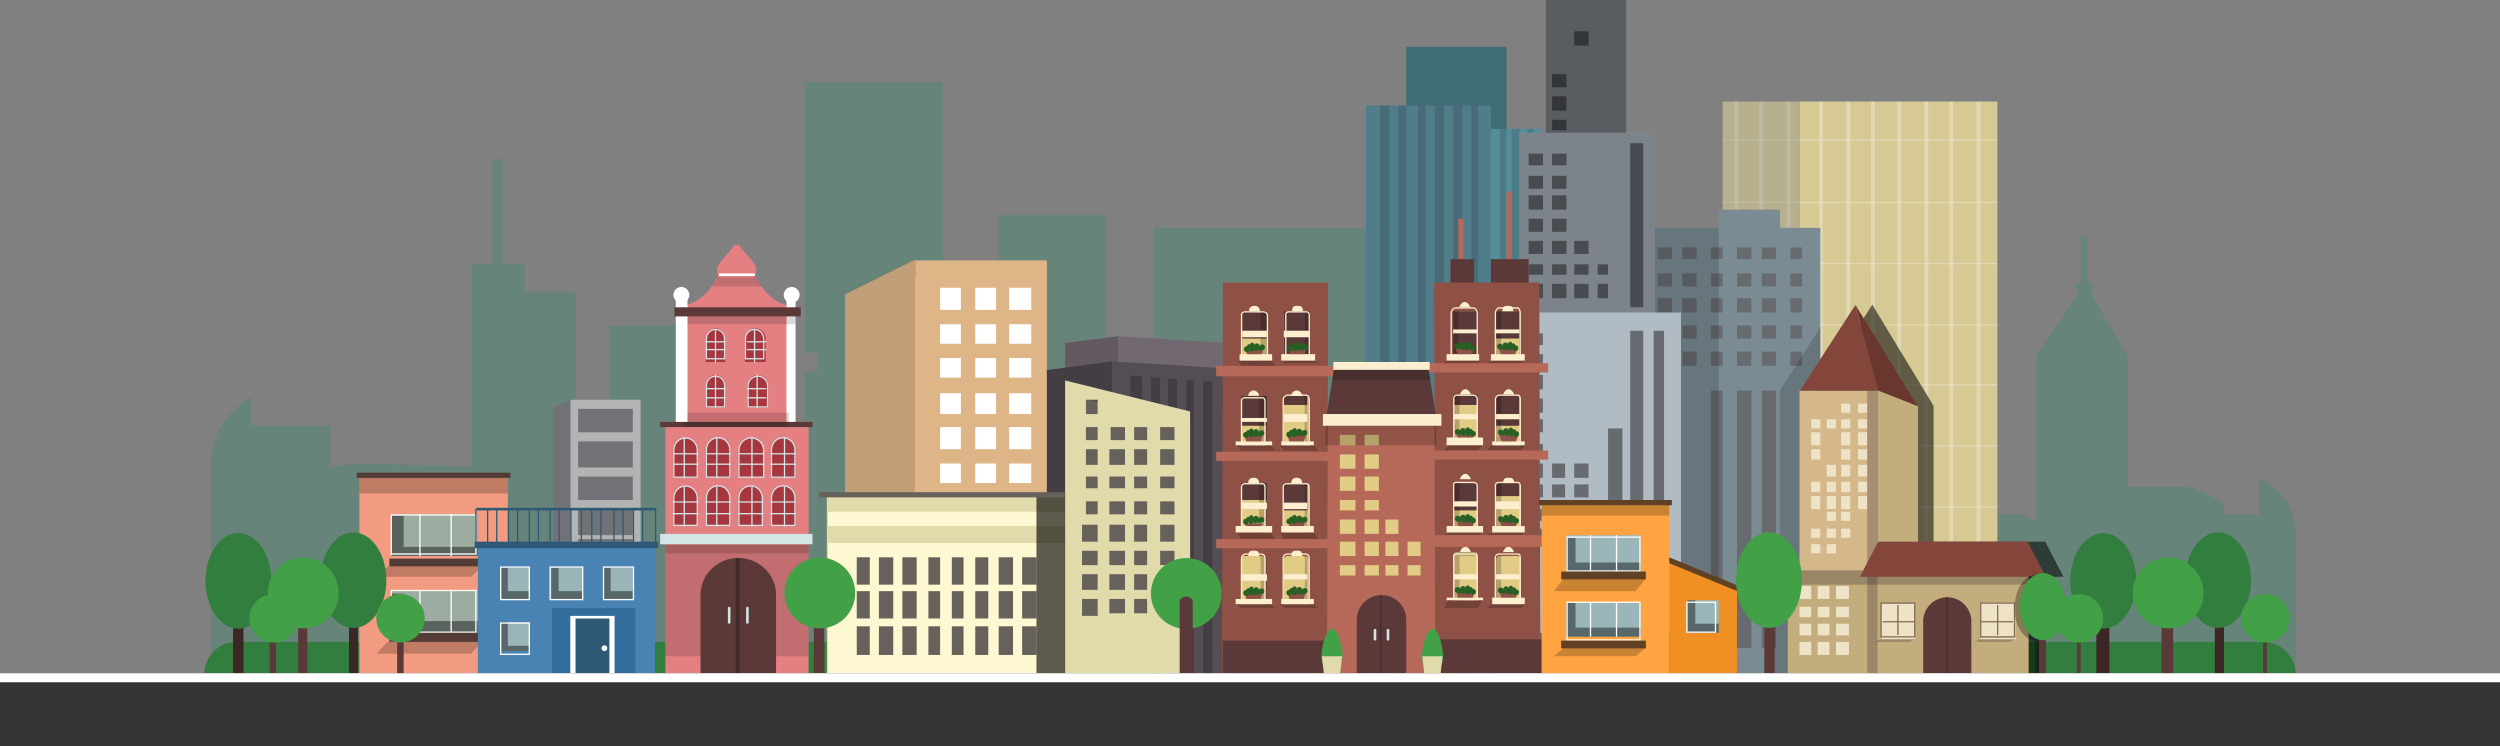 <!-- Generator: Adobe Illustrator 18.0.0, SVG Export Plug-In  -->
<svg version="1.1"
	 xmlns="http://www.w3.org/2000/svg" xmlns:xlink="http://www.w3.org/1999/xlink" xmlns:a="http://ns.adobe.com/AdobeSVGViewerExtensions/3.0/"
	 x="0px" y="0px" width="1920px" height="573px" viewBox="0 0 1920 573" enable-background="new 0 0 1920 573" xml:space="preserve"
	>
<rect x="0" y="0" width="1920" height="573" fill="#808080" stroke="none"/>
<defs>
</defs>
<g id="Fondo_04_copia">
	<g id="Ciudad_1_">
		<g opacity="0.5">
			<path id="XMLID_828_" fill="#4E8874" d="M193,304v213h-31V356.7c0-21.9,12.1-40.7,31.8-52.7H193z"/>
			<polygon id="XMLID_827_" fill="#4E8874" points="254,358.3 274.3,356 362,358.2 362,226.1 362,223.6 362,203 378,203 378,122 
				386,122 386,203 403,203 403,224 442,224 442,517 193,517 193,327 254,327 			"/>
			<path id="XMLID_826_" fill="#4E8874" d="M1763,517h-28V368h1.6c15.5,7,26.4,22.8,26.4,39.5V517z"/>
			<polygon id="XMLID_825_" fill="#4E8874" points="1708,395 1735,395 1735,517 1707,517 1685.3,517 1683,517 1683,374.2 
				1708,386.3 			"/>
			<path id="XMLID_824_" fill="#4E8874" d="M1564,272.9l33.2-48.8c-1.7-0.4-3-1.7-3-3.5c0-2.1,1.7-3.6,3.8-3.6h0v-35h5v35h1.4
				c2.1,0,3.8,1.5,3.8,3.6c0,1.9-1.2,3.3-3,3.7l28.8,48.6V374h49v143h-49.2h-7.6h0.8l0,0h-6.9l0,0h-4.2l0,0h-6.9l0,0h-5.6l0,0h-5.6
				l0,0h-9.3H1576h-12.2h-8.8V396.1l9,4.1V272.9z"/>
			<polygon id="XMLID_823_" fill="#4E8874" points="1491.5,395 1517,406.3 1517,395 1555,395 1555,517 1517.1,517 1517.1,517 
				1491.5,517 1441,517 1441,395 1491.5,395 			"/>
			<polygon id="XMLID_822_" fill="#4E8874" points="1034,374 1034,517 774,517 774,327 767,327 767,165 849,165 849,374 			"/>
			<polygon id="XMLID_821_" fill="#4E8874" points="886,175 1073,175 1073,517 825.2,517 825.2,517 618,517 618,285 886,285 			"/>
			<polygon id="XMLID_820_" fill="#4E8874" points="961,332 961,517 628,517 628,271 618,271 618,63 724,63 724,332 			"/>
			<rect id="XMLID_819_" x="468" y="250" fill="#4E8874" width="103" height="267"/>
		</g>
		<g>
			<rect x="438" y="307" fill="#B3B3B3" width="54" height="210"/>
			<rect x="444" y="314" fill="#717277" width="42" height="18"/>
			<rect x="444" y="339" fill="#717277" width="42" height="20"/>
			<rect x="444" y="366" fill="#717277" width="42" height="18"/>
			<rect x="444" y="391" fill="#717277" width="42" height="20"/>
			<rect x="444" y="414" fill="#717277" width="42" height="20"/>
			<rect x="444" y="442" fill="#717277" width="42" height="19"/>
			<rect x="444" y="467" fill="#717277" width="42" height="19"/>
			<rect x="444" y="493" fill="#717277" width="42" height="24"/>
			<polygon id="XMLID_818_" fill="#717277" points="425,517 438,517 438,306.9 425,312.9 			"/>
		</g>
		<path fill="#327E3E" d="M181.4,493h1557.2c13,0,24.4,11,24.4,24v0H157v0C157,504,168.4,493,181.4,493z"/>
		<g>
			<g id="XMLID_817_">
				<rect x="1382" y="78" fill="#D6C994" width="152" height="439"/>
				<rect x="1323" y="78" fill="#B7B08E" width="59" height="439"/>
			</g>
			<g id="XMLID_809_">
				
					<line id="XMLID_816_" opacity="0.4" fill="none" stroke="#F2EFE4" stroke-width="3" stroke-miterlimit="10" x1="1519.5" y1="78" x2="1519.5" y2="517"/>
				
					<line id="XMLID_815_" opacity="0.4" fill="none" stroke="#F2EFE4" stroke-width="3" stroke-miterlimit="10" x1="1498.5" y1="78" x2="1498.5" y2="517"/>
				
					<line id="XMLID_814_" opacity="0.4" fill="none" stroke="#F2EFE4" stroke-width="3" stroke-miterlimit="10" x1="1479.5" y1="78" x2="1479.5" y2="517"/>
				
					<line id="XMLID_813_" opacity="0.4" fill="none" stroke="#F2EFE4" stroke-width="3" stroke-miterlimit="10" x1="1458.5" y1="78" x2="1458.5" y2="517"/>
				
					<line id="XMLID_812_" opacity="0.4" fill="none" stroke="#F2EFE4" stroke-width="3" stroke-miterlimit="10" x1="1438.5" y1="78" x2="1438.5" y2="517"/>
				
					<line id="XMLID_811_" opacity="0.4" fill="none" stroke="#F2EFE4" stroke-width="3" stroke-miterlimit="10" x1="1419.5" y1="78" x2="1419.5" y2="517"/>
				
					<line id="XMLID_810_" opacity="0.4" fill="none" stroke="#F2EFE4" stroke-width="3" stroke-miterlimit="10" x1="1398.5" y1="78" x2="1398.5" y2="517"/>
			</g>
			<g id="XMLID_805_">
				
					<line id="XMLID_808_" opacity="0.4" fill="none" stroke="#CBC8BF" stroke-width="3" stroke-miterlimit="10" x1="1373.5" y1="78" x2="1373.5" y2="517"/>
				
					<line id="XMLID_807_" opacity="0.4" fill="none" stroke="#CBC8BF" stroke-width="3" stroke-miterlimit="10" x1="1352.5" y1="78" x2="1352.5" y2="517"/>
				
					<line id="XMLID_806_" opacity="0.4" fill="none" stroke="#CBC8BF" stroke-width="3" stroke-miterlimit="10" x1="1333.5" y1="78" x2="1333.5" y2="517"/>
			</g>
			<g id="XMLID_795_">
				
					<line id="XMLID_804_" opacity="0.4" fill="none" stroke="#F2EFE4" stroke-miterlimit="10" x1="1534" y1="107.5" x2="1382" y2="107.5"/>
				
					<line id="XMLID_803_" opacity="0.4" fill="none" stroke="#F2EFE4" stroke-miterlimit="10" x1="1534" y1="155.5" x2="1382" y2="155.5"/>
				
					<line id="XMLID_802_" opacity="0.4" fill="none" stroke="#F2EFE4" stroke-miterlimit="10" x1="1534" y1="202.5" x2="1382" y2="202.5"/>
				
					<line id="XMLID_801_" opacity="0.4" fill="none" stroke="#F2EFE4" stroke-miterlimit="10" x1="1534" y1="249.5" x2="1382" y2="249.5"/>
				
					<line id="XMLID_800_" opacity="0.4" fill="none" stroke="#F2EFE4" stroke-miterlimit="10" x1="1534" y1="295.5" x2="1382" y2="295.5"/>
				
					<line id="XMLID_799_" opacity="0.4" fill="none" stroke="#F2EFE4" stroke-miterlimit="10" x1="1534" y1="342.5" x2="1382" y2="342.5"/>
				
					<line id="XMLID_798_" opacity="0.4" fill="none" stroke="#F2EFE4" stroke-miterlimit="10" x1="1534" y1="389.5" x2="1382" y2="389.5"/>
				
					<line id="XMLID_797_" opacity="0.4" fill="none" stroke="#F2EFE4" stroke-miterlimit="10" x1="1534" y1="437.5" x2="1382" y2="437.5"/>
				
					<line id="XMLID_796_" opacity="0.4" fill="none" stroke="#F2EFE4" stroke-miterlimit="10" x1="1534" y1="482.5" x2="1382" y2="482.5"/>
			</g>
			<g id="XMLID_785_">
				
					<line id="XMLID_794_" opacity="0.4" fill="none" stroke="#CBC8BF" stroke-miterlimit="10" x1="1323" y1="107.5" x2="1382" y2="107.5"/>
				
					<line id="XMLID_793_" opacity="0.4" fill="none" stroke="#CBC8BF" stroke-miterlimit="10" x1="1323" y1="155.5" x2="1382" y2="155.5"/>
				
					<line id="XMLID_792_" opacity="0.4" fill="none" stroke="#CBC8BF" stroke-miterlimit="10" x1="1323" y1="202.5" x2="1382" y2="202.5"/>
				
					<line id="XMLID_791_" opacity="0.4" fill="none" stroke="#CBC8BF" stroke-miterlimit="10" x1="1323" y1="249.5" x2="1382" y2="249.5"/>
				
					<line id="XMLID_790_" opacity="0.4" fill="none" stroke="#CBC8BF" stroke-miterlimit="10" x1="1323" y1="295.5" x2="1382" y2="295.5"/>
				
					<line id="XMLID_789_" opacity="0.4" fill="none" stroke="#CBC8BF" stroke-miterlimit="10" x1="1323" y1="342.5" x2="1382" y2="342.5"/>
				
					<line id="XMLID_788_" opacity="0.4" fill="none" stroke="#CBC8BF" stroke-miterlimit="10" x1="1323" y1="389.5" x2="1382" y2="389.5"/>
				<line id="XMLID_787_" fill="none" stroke="#CBC8BF" stroke-miterlimit="10" x1="1323" y1="437.5" x2="1382" y2="437.5"/>
				<line id="XMLID_786_" fill="none" stroke="#CBC8BF" stroke-miterlimit="10" x1="1323" y1="482.5" x2="1382" y2="482.5"/>
			</g>
		</g>
		<g>
			<rect x="1241" y="185" fill="#676B70" width="150" height="313"/>
			<path id="XMLID_745_" fill="#7A8B93" d="M1241,175v342h157V175h-31v-14h-47v14H1241z M1375,270h9v11h-9V270z M1375,250h9v10h-9
				V250z M1375,229h9v11h-9V229z M1375,210h9v10h-9V210z M1375,190h9v9h-9V190z M1353,300h11v198h-11V300z M1353,270h11v11h-11V270z
				 M1353,250h11v10h-11V250z M1353,229h11v11h-11V229z M1353,210h11v10h-11V210z M1353,190h11v9h-11V190z M1334,300h11v198h-11V300
				z M1334,270h11v11h-11V270z M1334,250h11v10h-11V250z M1334,229h11v11h-11V229z M1334,210h11v10h-11V210z M1334,190h11v9h-11V190
				z M1314,300h9v198h-9V300z M1314,270h9v11h-9V270z M1314,250h9v10h-9V250z M1314,229h9v11h-9V229z M1314,210h9v10h-9V210z
				 M1314,190h9v9h-9V190z M1292,270h11v11h-11V270z M1292,250h11v10h-11V250z M1292,229h11v11h-11V229z M1292,210h11v10h-11V210z
				 M1292,190h11v9h-11V190z M1273,270h11v11h-11V270z M1273,250h11v10h-11V250z M1273,229h11v11h-11V229z M1273,210h11v10h-11V210z
				 M1273,190h11v9h-11V190z M1253,270h9v11h-9V270z M1253,250h9v10h-9V250z M1253,229h9v11h-9V229z M1253,210h9v10h-9V210z
				 M1253,190h9v9h-9V190z"/>
		</g>
		<g>
			<rect x="1080" y="36" fill="#406C75" width="77" height="107"/>
			<rect x="1130" y="99" fill="#558E9B" width="54" height="418"/>
			<rect x="1049" y="81" fill="#517C89" width="96" height="436"/>
			<rect x="1130" y="81" opacity="0.13" width="5" height="436"/>
			<rect x="1116" y="81" opacity="0.13" width="7" height="436"/>
			<rect x="1102" y="81" opacity="0.13" width="7" height="436"/>
			<rect x="1173" y="99" opacity="0.13" width="5" height="342"/>
			<rect x="1161" y="99" opacity="0.13" width="6" height="342"/>
			<rect x="1152" y="99" opacity="0.13" width="5" height="342"/>
			<rect x="1089" y="81" opacity="0.13" width="6" height="436"/>
			<rect x="1074" y="81" opacity="0.13" width="6" height="436"/>
			<rect x="1060" y="81" opacity="0.13" width="7" height="436"/>
		</g>
		<rect x="1246" y="175" opacity="0.16" width="74" height="342"/>
		<g>
			<polygon id="XMLID_744_" fill="#676B70" points="1171,250 1171,106 1192,106 1192,11 1246,11 1246,106 1266,106 1266,250 
				1282,250 1282,443 1152,443 1152,250 			"/>
			<path id="XMLID_687_" fill="#B0BBC4" d="M1148,240v277h143V240h-20V102h-22V0h-13.7h-7.2h-14.3h-5.4H1187v102h-20v138H1148z
				 M1270,254h8v171h-8V254z M1252,254h10v171h-10V254z M1252,110h10v126h-10V110z M1235,329h11v96h-11V329z M1227,218h8v11h-8V218z
				 M1227,203h8v8h-8V203z M1209,406h11v11h-11V406z M1209,391h11v9h-11V391z M1209,372h11v10h-11V372z M1209,356h11v11h-11V356z
				 M1209,218h11v11h-11V218z M1209,203h11v8h-11V203z M1209,185h11v10h-11V185z M1209,24h11v11h-11V24z M1203,67h-11V57h11V67z
				 M1203,85h-11V74h11V85z M1203,100h-11v-8h11V100z M1203,127h-11v-9h11V127z M1203,145h-11v-10h11V145z M1203,161h-11v-11h11V161
				z M1203,178h-11v-10h11V178z M1203,195h-11v-10h11V195z M1203,211h-11v-8h11V211z M1203,229h-11v-11h11V229z M1192,406h10v11h-10
				V406z M1192,391h10v9h-10V391z M1192,372h10v10h-10V372z M1192,356h10v11h-10V356z M1177,406h8v11h-8V406z M1177,391h8v9h-8V391z
				 M1177,372h8v10h-8V372z M1177,356h8v11h-8V356z M1177,341h8v8h-8V341z M1177,322h8v10h-8V322z M1177,306h8v11h-8V306z M1177,288
				h8v11h-8V288z M1177,272h8v10h-8V272z M1177,256h8v9h-8V256z M1174,218h11v11h-11V218z M1174,203h11v8h-11V203z M1174,185h11v10
				h-11V185z M1174,168h11v10h-11V168z M1174,150h11v11h-11V150z M1174,135h11v10h-11V135z M1174,118h11v9h-11V118z M1159,406h11v11
				h-11V406z M1159,391h11v9h-11V391z M1159,372h11v10h-11V372z M1159,356h11v11h-11V356z M1159,341h11v8h-11V341z M1159,322h11v10
				h-11V322z M1159,306h11v11h-11V306z M1159,288h11v11h-11V288z M1159,272h11v10h-11V272z M1159,256h11v9h-11V256z"/>
			<rect x="1141" y="486" fill="#676B70" width="157" height="31"/>
			<rect x="1167" y="102" opacity="0.3" width="104" height="138"/>
			<rect x="1187" opacity="0.5" width="62" height="102"/>
		</g>
		<g>
			<rect x="703" y="213" fill="#FFFFFF" width="94" height="289"/>
			<polygon fill="#C19E76" points="649,517 703,517 703,199.3 649,226.1 			"/>
			<path id="XMLID_652_" fill="#DEB587" d="M703,200v317h101V200H703z M738,506h-16v-17h16V506z M738,479h-16v-16h16V479z M738,452
				h-16v-16h16V452z M738,425h-16v-16h16V425z M738,399h-16v-17h16V399z M738,371h-16v-15h16V371z M738,345h-16v-17h16V345z
				 M738,318h-16v-16h16V318z M738,290h-16v-15h16V290z M738,264h-16v-15h16V264z M738,238h-16v-17h16V238z M765,506h-16v-17h16V506
				z M765,479h-16v-16h16V479z M765,452h-16v-16h16V452z M765,425h-16v-16h16V425z M765,399h-16v-17h16V399z M765,371h-16v-15h16
				V371z M765,345h-16v-17h16V345z M765,318h-16v-16h16V318z M765,290h-16v-15h16V290z M765,264h-16v-15h16V264z M765,238h-16v-17
				h16V238z M792,506h-17v-17h17V506z M792,479h-17v-16h17V479z M792,452h-17v-16h17V452z M792,425h-17v-16h17V425z M792,399h-17
				v-17h17V399z M792,371h-17v-15h17V371z M792,345h-17v-17h17V345z M792,318h-17v-16h17V318z M792,290h-17v-15h17V290z M792,264
				h-17v-15h17V264z M792,238h-17v-17h17V238z"/>
		</g>
		<g>
			<polygon id="XMLID_651_" fill="#625961" points="859,442.1 818,442.3 818,263.4 859,258.2 			"/>
			<polygon id="XMLID_650_" fill="#726871" points="859,443 939,443 939,263.2 859,258.2 			"/>
			<polygon id="XMLID_649_" fill="#443E44" points="854,517 804,517 804,284.2 854,277.5 			"/>
			<polygon id="XMLID_648_" fill="#544D53" points="854,517 959,517 959,284 854,277.5 			"/>
			<polygon id="XMLID_647_" fill="#443E44" points="939,517 946,517 946,294.2 939,293.7 			"/>
			<polygon id="XMLID_646_" fill="#443E44" points="924,517 931,517 931,293.2 924,292.7 			"/>
			<polygon id="XMLID_645_" fill="#443E44" points="911,517 917,517 917,292.1 911,291.6 			"/>
			<polygon id="XMLID_644_" fill="#443E44" points="897,517 904,517 904,291.1 897,290.6 			"/>
			<polygon id="XMLID_643_" fill="#443E44" points="884,517 891,517 891,290.1 884,289.5 			"/>
			<polygon id="XMLID_642_" fill="#443E44" points="868,517 877,517 877,289 868,288.5 			"/>
		</g>
		<g>
			<polygon id="XMLID_641_" fill="#A7373E" points="529,331 529,238 599,238 599,331 617,331 617,436 513,436 513,331 			"/>
			<path id="XMLID_622_" fill="#E48082" d="M511,328v189h110V328h-15v-93c-9-1.7-17.9-8.8-23.9-19.1c-2.2-3.9-4.2-8.9-5.2-11.9h-22
				c-1,3-3.1,7.6-5.2,11.2c-6.2,10.7-14.8,17.8-24.8,19.3V328H511z M592,382.7c0-5.2,4.1-9.4,9.3-9.4c5.4,0,9.7,4.4,9.7,9.8V404
				c-7,0-12,0-19,0V382.7z M592,345.8c0-5.2,4.1-9.5,9.4-9.5c5.4,0,9.6,4.3,9.6,9.7V367c-7,0-12,0-19,0V345.8z M535.2,259.9
				 M567,382.8c0-5.3,4.2-9.5,9.4-9.5c5.4,0,9.6,4.3,9.6,9.7v21c-7,0-12,0-19,0V382.8z M567,345.9c0-5.3,4.2-9.6,9.5-9.6
				c5.3,0,9.5,4.3,9.5,9.6v21c-7,0-12,0-19,0V345.9z M542,382.7c0-5.2,4.1-9.3,9.2-9.3c5.5,0,9.8,4.4,9.8,9.9V404c-7,0-12,0-19,0
				V382.7z M542,345.9c0-5.3,4.2-9.5,9.4-9.5c5.3,0,9.6,4.3,9.6,9.7v21c-7,0-12,0-19,0V345.9z M517,382.7c0-5.2,4.1-9.4,9.3-9.4
				c5.4,0,9.7,4.4,9.7,9.8V404c-5,0-12,0-19,0V382.7z M517,345.9c0-5.3,4.2-9.5,9.4-9.5c5.3,0,9.6,4.3,9.6,9.7v21c-7,0-12,0-19,0
				V345.9z"/>
			<path id="XMLID_621_" opacity="0.15" d="M546.8,220c1.3-2,2.5-3.2,3.6-5.1c2.1-3.6,3.6-7.9,4.6-10.9h22c1,3,2.6,7.7,4.8,11.6
				c0.9,1.6,2,2.4,3.1,4.4H546.8z"/>
			<path fill="#E48082" d="M563.2,189c0.5-0.9,1.5-1,2.5-1h0.1c1,0,2,0.2,2.5,1c4.3,6.8,12.5,12.8,12.5,17.9c0,2-0.6,4.2-1.7,5.9
				c0,0,0,0.2-0.1,0.2h-26.6c-1.1-2-1.7-3.8-1.7-5.8C550.7,202.1,558.9,195.8,563.2,189z"/>
			<rect x="511" y="418" opacity="0.15" width="110" height="86"/>
			<rect x="511" y="418" opacity="0.15" width="110" height="7"/>
			<g id="XMLID_612_">
				<path fill="#5B3939" d="M538,456.5c0-15.5,13.5-28,29-28c15.5,0,29,12.5,29,28V517h-58V456.5z"/>
				<g id="XMLID_614_">
					
						<line id="XMLID_616_" fill="none" stroke="#D4E5E6" stroke-width="2" stroke-linecap="round" stroke-miterlimit="10" x1="574" y1="467" x2="574" y2="478"/>
					
						<line id="XMLID_615_" fill="none" stroke="#D4E5E6" stroke-width="2" stroke-linecap="round" stroke-miterlimit="10" x1="560" y1="467" x2="560" y2="478"/>
				</g>
				<path id="XMLID_613_" fill="#422A2A" d="M566.5,428.5c0.6,0,1.5,0.1,1.5,0.1V517h-3v-88.4C565,428.6,565.9,428.5,566.5,428.5z"
					/>
			</g>
			<rect x="507" y="324" fill="#5B3939" width="117" height="4"/>
			<g id="XMLID_606_">
				<path fill="none" stroke="#D4E5E6" stroke-linecap="round" stroke-miterlimit="10" d="M592.5,345.6c0-5.2,3.8-9.4,9-9.4
					c5.2,0,9,4.2,9,9.4v20.9h-18V345.6z"/>
				
					<line id="XMLID_609_" fill="none" stroke="#D4E5E6" stroke-linecap="round" stroke-miterlimit="10" x1="602.5" y1="336" x2="602.5" y2="367"/>
				
					<line id="XMLID_608_" fill="none" stroke="#D4E5E6" stroke-linecap="round" stroke-miterlimit="10" x1="611" y1="356.5" x2="592" y2="356.5"/>
				
					<line id="XMLID_607_" fill="none" stroke="#D4E5E6" stroke-linecap="round" stroke-miterlimit="10" x1="611" y1="348.5" x2="592" y2="348.5"/>
			</g>
			<g id="XMLID_600_">
				<path fill="none" stroke="#D4E5E6" stroke-linecap="round" stroke-miterlimit="10" d="M567.5,345.7c0-5.2,4.3-9.4,9.5-9.4
					c5.2,0,9.5,4.2,9.5,9.4v20.8h-19V345.7z"/>
				
					<line id="XMLID_603_" fill="none" stroke="#D4E5E6" stroke-linecap="round" stroke-miterlimit="10" x1="577.5" y1="336" x2="577.5" y2="367"/>
				
					<line id="XMLID_602_" fill="none" stroke="#D4E5E6" stroke-linecap="round" stroke-miterlimit="10" x1="586" y1="356.5" x2="568" y2="356.5"/>
				
					<line id="XMLID_601_" fill="none" stroke="#D4E5E6" stroke-linecap="round" stroke-miterlimit="10" x1="586" y1="348.5" x2="568" y2="348.5"/>
			</g>
			<g id="XMLID_591_">
				<path id="XMLID_598_" fill="#A7373E" d="M574,296.2V313h16v-16.8c0-4.4-3.6-8.1-8-8.1S574,291.8,574,296.2z"/>
				<path id="XMLID_596_" fill="#A7373E" d="M542,296.2V313h15v-16.8c0-4.4-3.1-8.1-7.5-8.1C545.1,288.1,542,291.8,542,296.2z"/>
				<path id="XMLID_594_" fill="#A7373E" d="M572,260.3V278h16v-17.7c0-4.4-3.6-8.1-8-8.1C575.6,252.3,572,255.9,572,260.3z"/>
				<path id="XMLID_592_" fill="#A7373E" d="M542,260.3V278h15v-17.7c0-4.4-3.1-8.1-7.5-8.1C545.1,252.3,542,255.9,542,260.3z"/>
			</g>
			<g id="XMLID_585_">
				<path fill="none" stroke="#D4E5E6" stroke-linecap="round" stroke-miterlimit="10" d="M574.5,296.2c0-4,3.5-7.3,7.5-7.3
					c4,0,7.5,3.3,7.5,7.3v16.3h-15V296.2z"/>
				
					<line id="XMLID_588_" fill="none" stroke="#D4E5E6" stroke-linecap="round" stroke-miterlimit="10" x1="581.5" y1="288" x2="581.5" y2="313"/>
				
					<line id="XMLID_587_" fill="none" stroke="#D4E5E6" stroke-linecap="round" stroke-miterlimit="10" x1="588" y1="305.5" x2="574" y2="305.5"/>
				
					<line id="XMLID_586_" fill="none" stroke="#D4E5E6" stroke-linecap="round" stroke-miterlimit="10" x1="588" y1="298.5" x2="574" y2="298.5"/>
			</g>
			<g id="XMLID_579_">
				<path fill="none" stroke="#D4E5E6" stroke-linecap="round" stroke-miterlimit="10" d="M542.5,296.2c0-4,3-7.3,7-7.3s7,3.3,7,7.3
					v16.3h-14V296.2z"/>
				
					<line id="XMLID_582_" fill="none" stroke="#D4E5E6" stroke-linecap="round" stroke-miterlimit="10" x1="549.5" y1="288" x2="549.5" y2="313"/>
				
					<line id="XMLID_581_" fill="none" stroke="#D4E5E6" stroke-linecap="round" stroke-miterlimit="10" x1="557" y1="305.5" x2="543" y2="305.5"/>
				
					<line id="XMLID_580_" fill="none" stroke="#D4E5E6" stroke-linecap="round" stroke-miterlimit="10" x1="557" y1="298.5" x2="543" y2="298.5"/>
			</g>
			<g id="XMLID_573_">
				<path fill="none" stroke="#D4E5E6" stroke-linecap="round" stroke-miterlimit="10" d="M572.5,260.3c0-4,3-7.3,7-7.3
					c4,0,7,3.3,7,7.3v15.2h-14V260.3z"/>
				
					<line id="XMLID_576_" fill="none" stroke="#D4E5E6" stroke-linecap="round" stroke-miterlimit="10" x1="579.5" y1="253" x2="579.5" y2="278"/>
				
					<line id="XMLID_575_" fill="none" stroke="#D4E5E6" stroke-linecap="round" stroke-miterlimit="10" x1="588" y1="268.5" x2="574" y2="268.5"/>
				
					<line id="XMLID_574_" fill="none" stroke="#D4E5E6" stroke-linecap="round" stroke-miterlimit="10" x1="588" y1="262.5" x2="574" y2="262.5"/>
			</g>
			<g id="XMLID_567_">
				<path fill="none" stroke="#D4E5E6" stroke-linecap="round" stroke-miterlimit="10" d="M542.5,260.3c0-4,3-7.3,7-7.3
					c4,0,7,3.3,7,7.3v15.2h-14V260.3z"/>
				
					<line id="XMLID_570_" fill="none" stroke="#D4E5E6" stroke-linecap="round" stroke-miterlimit="10" x1="549.5" y1="253" x2="549.5" y2="278"/>
				
					<line id="XMLID_569_" fill="none" stroke="#D4E5E6" stroke-linecap="round" stroke-miterlimit="10" x1="557" y1="268.5" x2="542" y2="268.5"/>
				
					<line id="XMLID_568_" fill="none" stroke="#D4E5E6" stroke-linecap="round" stroke-miterlimit="10" x1="557" y1="262.5" x2="542" y2="262.5"/>
			</g>
			<g id="XMLID_561_">
				<path fill="none" stroke="#D4E5E6" stroke-linecap="round" stroke-miterlimit="10" d="M542.5,345.6c0-5.2,3.8-9.4,9-9.4
					c5.2,0,9,4.2,9,9.4v20.9h-18V345.6z"/>
				
					<line id="XMLID_564_" fill="none" stroke="#D4E5E6" stroke-linecap="round" stroke-miterlimit="10" x1="550.5" y1="336" x2="550.5" y2="367"/>
				
					<line id="XMLID_563_" fill="none" stroke="#D4E5E6" stroke-linecap="round" stroke-miterlimit="10" x1="561" y1="356.5" x2="543" y2="356.5"/>
				
					<line id="XMLID_562_" fill="none" stroke="#D4E5E6" stroke-linecap="round" stroke-miterlimit="10" x1="561" y1="348.5" x2="543" y2="348.5"/>
			</g>
			<g id="XMLID_555_">
				<path fill="none" stroke="#D4E5E6" stroke-linecap="round" stroke-miterlimit="10" d="M517.5,345.8c0-5.2,3.8-9.4,9-9.4
					c5.2,0,9,4.2,9,9.4v20.7h-18V345.8z"/>
				
					<line id="XMLID_558_" fill="none" stroke="#D4E5E6" stroke-linecap="round" stroke-miterlimit="10" x1="525.5" y1="336" x2="525.5" y2="367"/>
				
					<line id="XMLID_557_" fill="none" stroke="#D4E5E6" stroke-linecap="round" stroke-miterlimit="10" x1="536" y1="356.5" x2="518" y2="356.5"/>
				
					<line id="XMLID_556_" fill="none" stroke="#D4E5E6" stroke-linecap="round" stroke-miterlimit="10" x1="536" y1="348.5" x2="518" y2="348.5"/>
			</g>
			<g id="XMLID_549_">
				<path fill="none" stroke="#D4E5E6" stroke-linecap="round" stroke-miterlimit="10" d="M592.5,382.5c0-5.2,3.8-9.4,9-9.4
					c5.2,0,9,4.2,9,9.4v21h-18V382.5z"/>
				
					<line id="XMLID_552_" fill="none" stroke="#D4E5E6" stroke-linecap="round" stroke-miterlimit="10" x1="602.5" y1="374" x2="602.5" y2="404"/>
				
					<line id="XMLID_551_" fill="none" stroke="#D4E5E6" stroke-linecap="round" stroke-miterlimit="10" x1="611" y1="394.5" x2="592" y2="394.5"/>
				
					<line id="XMLID_550_" fill="none" stroke="#D4E5E6" stroke-linecap="round" stroke-miterlimit="10" x1="611" y1="385.5" x2="592" y2="385.5"/>
			</g>
			<g id="XMLID_543_">
				<path fill="none" stroke="#D4E5E6" stroke-linecap="round" stroke-miterlimit="10" d="M567.5,382.6c0-5.2,3.8-9.4,9-9.4
					c5.2,0,9,4.2,9,9.4v20.9h-18V382.6z"/>
				
					<line id="XMLID_546_" fill="none" stroke="#D4E5E6" stroke-linecap="round" stroke-miterlimit="10" x1="577.5" y1="374" x2="577.5" y2="404"/>
				
					<line id="XMLID_545_" fill="none" stroke="#D4E5E6" stroke-linecap="round" stroke-miterlimit="10" x1="586" y1="394.5" x2="567" y2="394.5"/>
				
					<line id="XMLID_544_" fill="none" stroke="#D4E5E6" stroke-linecap="round" stroke-miterlimit="10" x1="586" y1="385.5" x2="567" y2="385.5"/>
			</g>
			<g id="XMLID_537_">
				<path fill="none" stroke="#D4E5E6" stroke-linecap="round" stroke-miterlimit="10" d="M542.5,382.5c0-5.2,3.8-9.4,9-9.4
					c5.2,0,9,4.2,9,9.4v21h-18V382.5z"/>
				
					<line id="XMLID_540_" fill="none" stroke="#D4E5E6" stroke-linecap="round" stroke-miterlimit="10" x1="550.5" y1="374" x2="550.5" y2="404"/>
				
					<line id="XMLID_539_" fill="none" stroke="#D4E5E6" stroke-linecap="round" stroke-miterlimit="10" x1="561" y1="394.5" x2="542" y2="394.5"/>
				
					<line id="XMLID_538_" fill="none" stroke="#D4E5E6" stroke-linecap="round" stroke-miterlimit="10" x1="561" y1="385.5" x2="542" y2="385.5"/>
			</g>
			<g id="XMLID_531_">
				<path fill="none" stroke="#D4E5E6" stroke-linecap="round" stroke-miterlimit="10" d="M517.5,382.7c0-5.2,3.8-9.4,9-9.4
					s9,4.2,9,9.4v20.8h-18V382.7z"/>
				
					<line id="XMLID_534_" fill="none" stroke="#D4E5E6" stroke-linecap="round" stroke-miterlimit="10" x1="525.5" y1="374" x2="525.5" y2="404"/>
				
					<line id="XMLID_533_" fill="none" stroke="#D4E5E6" stroke-linecap="round" stroke-miterlimit="10" x1="536" y1="394.5" x2="517" y2="394.5"/>
				
					<line id="XMLID_532_" fill="none" stroke="#D4E5E6" stroke-linecap="round" stroke-miterlimit="10" x1="536" y1="385.5" x2="517" y2="385.5"/>
			</g>
			<rect x="507" y="410" fill="#D4E5E6" width="117" height="8"/>
			<rect x="604" y="228" fill="#FFFFFF" width="7" height="96"/>
			<rect x="525" y="317" opacity="0.15" width="81" height="11"/>
			<rect x="519" y="243" opacity="0.15" width="92" height="6"/>
			<circle id="XMLID_530_" fill="#FFFFFF" cx="608" cy="226.5" r="6.1"/>
			<rect x="519" y="228" fill="#FFFFFF" width="9" height="96"/>
			<circle id="XMLID_529_" fill="#FFFFFF" cx="523.3" cy="226.5" r="6.1"/>
			
				<line id="XMLID_528_" fill="none" stroke="#FFFFFF" stroke-width="2" stroke-linecap="round" stroke-miterlimit="10" x1="579" y1="211" x2="553" y2="211"/>
			<rect x="518" y="236" fill="#5B3939" width="97" height="7"/>
		</g>
		<g>
			<rect x="635" y="379" fill="#E1DAAA" width="183" height="138"/>
			<rect x="636" y="417" fill="#FEF8D2" width="182" height="100"/>
			<rect x="636" y="393" fill="#FEF8D2" width="182" height="11"/>
			<g id="XMLID_527_">
				<rect x="785" y="428" fill="#67615B" width="11" height="21"/>
				<rect x="767" y="428" fill="#67615B" width="11" height="21"/>
				<rect x="749" y="428" fill="#67615B" width="10" height="21"/>
				<rect x="731" y="428" fill="#67615B" width="9" height="21"/>
				<rect x="713" y="428" fill="#67615B" width="9" height="21"/>
				<rect x="693" y="428" fill="#67615B" width="11" height="21"/>
				<rect x="675" y="428" fill="#67615B" width="11" height="21"/>
				<rect x="658" y="428" fill="#67615B" width="10" height="21"/>
				<rect x="785" y="454" fill="#67615B" width="11" height="21"/>
				<rect x="767" y="454" fill="#67615B" width="11" height="21"/>
				<rect x="749" y="454" fill="#67615B" width="10" height="21"/>
				<rect x="731" y="454" fill="#67615B" width="9" height="21"/>
				<rect x="713" y="454" fill="#67615B" width="9" height="21"/>
				<rect x="693" y="454" fill="#67615B" width="11" height="21"/>
				<rect x="675" y="454" fill="#67615B" width="11" height="21"/>
				<rect x="658" y="454" fill="#67615B" width="10" height="21"/>
				<rect x="785" y="481" fill="#67615B" width="11" height="22"/>
				<rect x="767" y="481" fill="#67615B" width="11" height="22"/>
				<rect x="749" y="481" fill="#67615B" width="10" height="22"/>
				<rect x="731" y="481" fill="#67615B" width="9" height="22"/>
				<rect x="713" y="481" fill="#67615B" width="9" height="22"/>
				<rect x="693" y="481" fill="#67615B" width="11" height="22"/>
				<rect x="675" y="481" fill="#67615B" width="11" height="22"/>
				<rect x="658" y="481" fill="#67615B" width="10" height="22"/>
			</g>
			<polygon id="XMLID_526_" fill="#67615B" points="825,485 914,485 914,323 825,304.4 			"/>
			<path id="XMLID_492_" fill="#E1DAAA" d="M818,292.2V517h96V316L818,292.2z M843,318h-9v-11h9V318z M843,338h-9v-10h9V338z
				 M843,357h-9v-12h9V357z M843,375h-9v-9h9V375z M891,441h11v12h-11V441z M891,423h11v11h-11V423z M891,403h11v13h-11V403z
				 M891,385h11v10h-11V385z M891,366h11v9h-11V366z M891,345h11v12h-11V345z M891,328h11v10h-11V328z M871,460h10v11h-10V460z
				 M871,441h10v12h-10V441z M871,423h10v11h-10V423z M871,403h10v13h-10V403z M871,385h10v10h-10V385z M871,366h10v9h-10V366z
				 M871,345h10v12h-10V345z M871,328h10v10h-10V328z M864,338h-11v-10h11V338z M852,460h12v11h-12V460z M852,441h12v12h-12V441z
				 M852,423h12v11h-12V423z M852,403h12v13h-12V403z M852,385h12v10h-12V385z M852,366h12v9h-12V366z M852,345h12v12h-12V345z
				 M843,395h-9v-10h9V395z M831,460h12v13h-12V460z M831,441h12v12h-12V441z M831,423h12v11h-12V423z M831,403h12v13h-12V403z"/>
			<rect x="796" y="379" opacity="0.63" width="22" height="138"/>
			<rect x="629" y="378" fill="#67615B" width="189" height="4"/>
		</g>
		<g>
			<rect x="1023" y="329" fill="#E2CB85" width="72" height="123"/>
			<path id="XMLID_471_" fill="#B76959" d="M1018,318v199h85V318H1018z M1041,442h-12v-8h12V442z M1041,427h-12v-11h12V427z
				 M1041,410h-12v-11h12V410z M1041,392h-12v-8h12V392z M1041,377h-12v-11h12V377z M1041,360h-12v-11h12V360z M1041,342h-12v-8h12
				V342z M1059,442h-11v-8h11V442z M1059,427h-11v-11h11V427z M1059,410h-11v-11h11V410z M1059,392h-11v-8h11V392z M1059,377h-11
				v-11h11V377z M1059,360h-11v-11h11V360z M1059,342h-11v-8h11V342z M1074,442h-10v-8h10V442z M1074,427h-10v-11h10V427z M1074,410
				h-10v-11h10V410z M1091,442h-10v-8h10V442z M1091,427h-10v-11h10V427z"/>
			<g id="XMLID_464_">
				<path fill="#5B3939" d="M1042,476c0-10.5,8.5-19,19-19c10.5,0,19,8.5,19,19v41h-38V476z"/>
				<g id="XMLID_466_">
					
						<line id="XMLID_468_" fill="none" stroke="#D4E5E6" stroke-width="2" stroke-linecap="round" stroke-miterlimit="10" x1="1066" y1="484" x2="1066" y2="491"/>
					
						<line id="XMLID_467_" fill="none" stroke="#D4E5E6" stroke-width="2" stroke-linecap="round" stroke-miterlimit="10" x1="1056" y1="484" x2="1056" y2="491"/>
				</g>
				<path id="XMLID_465_" fill="#422A2A" d="M1060.5,457c0.4,0,0.5,0,0.5,0.1V517h-1v-59.9C1060,457,1060.1,457,1060.5,457z"/>
			</g>
			<g id="XMLID_315_">
				<g id="XMLID_463_">
					<rect x="1107" y="218" fill="#8F5145" width="67" height="166"/>
				</g>
				<g id="XMLID_461_">
					<rect id="XMLID_462_" x="1157" y="147" fill="#B76959" width="4" height="57"/>
				</g>
				<g id="XMLID_458_">
					<g id="XMLID_459_">
						<rect id="XMLID_460_" x="1120" y="168" fill="#B76959" width="4" height="36"/>
					</g>
				</g>
				<g id="XMLID_456_">
					<g id="XMLID_457_">
						<rect x="1145" y="199" fill="#5B3939" width="29" height="19"/>
					</g>
				</g>
				<g id="XMLID_455_">
					<rect x="1114" y="199" fill="#5B3939" width="18" height="19"/>
				</g>
				<g id="XMLID_444_">
					<path id="XMLID_445_" fill="#8F5145" d="M1101.4,217l0.8,300h80.8l-0.8-300H1101.4z M1161,271h10v8h-10V271z M1161,256h10v9
						h-10V256z M1161,242h10v10h-10V242z M1161,228h10v7h-10V228z M1146,227h6v26h-6V227z M1134,227h7v26h-7V227z M1123,227h7v26h-7
						V227z M1111,227h6v26h-6V227z"/>
				</g>
				<g id="XMLID_428_">
					<path fill="#E2CB85" d="M1168,306.5c0-1.4-1.1-2.5-2.5-2.5h-14c-1.4,0-2.5,1.1-2.5,2.5v31c0,1.4,1.1,2.5,2.5,2.5h14
						c1.4,0,2.5-1.1,2.5-2.5V306.5z"/>
					<rect x="1149" y="304" fill="#5B3939" width="18" height="23"/>
					<path id="XMLID_443_" opacity="0.2" d="M1151,304h15.3c0.6,0,1.1,0,1.4,0h-12.5c-1,0-2.2,1.6-2.2,2.6v32.9
						c0,0.4,0.5,1.5,0.8,1.5h-2.8c-1,0-2-1.2-2-2.2v-32.9C1149,304.9,1149.9,304,1151,304z"/>
					<path fill="none" stroke="#FCEFD0" stroke-miterlimit="10" d="M1148.5,341.5h19v-35.1c0-1.5-0.4-2.9-1.9-2.9h-14.1
						c-1.6,0-3,1.5-3,3.1V341.5z"/>
					<path id="XMLID_440_" fill="#FCEFD0" d="M1154.4,303c0.1-1,2-4.1,4.2-4.1s4.2,3.1,4.2,4.1H1154.4z"/>
					<rect x="1149" y="318" fill="#FCEFD0" width="18" height="4"/>
					<rect x="1146" y="339" fill="#FCEFD0" width="25" height="3"/>
					<polygon opacity="0.2" points="1142.1,346 1168.2,346 1171.5,342 1145.5,342 					"/>
					<polygon id="XMLID_439_" fill="#8F5145" points="1151.4,334 1165.9,334 1164.3,339 1153.1,339 					"/>
					<circle id="XMLID_438_" fill="#286024" cx="1164.4" cy="333.3" r="2.2"/>
					<circle id="XMLID_437_" fill="#286024" cx="1162.5" cy="331.4" r="1.8"/>
					<circle id="XMLID_436_" fill="#286024" cx="1160.6" cy="333.3" r="1.9"/>
					<circle id="XMLID_435_" fill="#286024" cx="1160.3" cy="330" r="1.6"/>
					<circle id="XMLID_434_" fill="#286024" cx="1157.2" cy="333.1" r="1.7"/>
					<circle id="XMLID_433_" fill="#286024" cx="1155.5" cy="331.7" r="1.1"/>
					<circle id="XMLID_432_" fill="#286024" cx="1154.5" cy="333.2" r="1.3"/>
					<circle id="XMLID_431_" fill="#286024" cx="1152.6" cy="332" r="2.2"/>
					<circle id="XMLID_430_" fill="#286024" cx="1156.7" cy="331.1" r="2.2"/>
					<ellipse id="XMLID_429_" fill="#286024" cx="1160.1" cy="331.9" rx="2.1" ry="1.9"/>
				</g>
				<g id="XMLID_412_">
					<path fill="#E2CB85" d="M1135,306.5c0-1.4-1.1-2.5-2.5-2.5h-14c-1.4,0-2.5,1.1-2.5,2.5v31c0,1.4,1.1,2.5,2.5,2.5h14
						c1.4,0,2.5-1.1,2.5-2.5V306.5z"/>
					<rect x="1116" y="303" fill="#5B3939" width="19" height="8"/>
					<path id="XMLID_427_" opacity="0.2" d="M1117.8,304h15.3c0.6,0,1.1,0,1.4,0h-12.5c-1,0-1.1,1.3-1.1,2.3v32.9
						c0,0.4-0.6,1.8-0.4,1.8h-2.8c-1,0-1.8-1.5-1.8-2.5v-32.9C1116,304.6,1116.8,304,1117.8,304z"/>
					<path fill="none" stroke="#FCEFD0" stroke-miterlimit="10" d="M1116.5,339.5h18v-33.3c0-1.4-1.3-2.7-2.7-2.7h-13.2
						c-1.2,0-2.1,1.2-2.1,2.3V339.5z"/>
					<path id="XMLID_424_" fill="#FCEFD0" d="M1121.2,303c0.1-1,2-4.1,4.2-4.1s4.2,3.1,4.2,4.1H1121.2z"/>
					<rect x="1116" y="318" fill="#FCEFD0" width="19" height="4"/>
					<rect x="1111" y="336" fill="#FCEFD0" width="28" height="6"/>
					<polygon opacity="0.2" points="1109,346 1135,346 1138.4,342 1112.3,342 					"/>
					<polygon id="XMLID_423_" fill="#8F5145" points="1118.3,334 1132.8,334 1131.1,336 1120,336 					"/>
					<circle id="XMLID_422_" fill="#286024" cx="1131.3" cy="333.1" r="2.2"/>
					<circle id="XMLID_421_" fill="#286024" cx="1129.4" cy="331.2" r="1.8"/>
					<circle id="XMLID_420_" fill="#286024" cx="1127.5" cy="333.1" r="1.9"/>
					<circle id="XMLID_419_" fill="#286024" cx="1127.2" cy="329.8" r="1.6"/>
					<circle id="XMLID_418_" fill="#286024" cx="1124.1" cy="332.9" r="1.7"/>
					<circle id="XMLID_417_" fill="#286024" cx="1122.4" cy="331.4" r="1.1"/>
					<circle id="XMLID_416_" fill="#286024" cx="1121.4" cy="333" r="1.3"/>
					<circle id="XMLID_415_" fill="#286024" cx="1119.5" cy="331.7" r="2.2"/>
					<circle id="XMLID_414_" fill="#286024" cx="1123.6" cy="330.9" r="2.2"/>
					<ellipse id="XMLID_413_" fill="#286024" cx="1127" cy="331.7" rx="2.1" ry="1.9"/>
				</g>
				<g id="XMLID_396_">
					<path fill="#E2CB85" d="M1168,373.5c0-1.4-1.1-2.5-2.5-2.5h-14c-1.4,0-2.5,1.1-2.5,2.5v31c0,1.4,1.1,2.5,2.5,2.5h14
						c1.4,0,2.5-1.1,2.5-2.5V373.5z"/>
					<rect x="1149" y="371" fill="#5B3939" width="18" height="10"/>
					<path id="XMLID_411_" opacity="0.2" d="M1151,371h15.3c0.6,0,1.1,0,1.4,0h-12.5c-1,0-2.2,1.2-2.2,2.2v32.9
						c0,0.4,0.5,0.9,0.8,0.9h-2.8c-1,0-2-0.6-2-1.6v-32.9C1149,371.5,1149.9,371,1151,371z"/>
					<path fill="none" stroke="#FCEFD0" stroke-miterlimit="10" d="M1148.5,407.5h19V373c0-1.7-0.6-2.5-2.3-2.5h-13.7
						c-1.6,0-3,0.7-3,2.2V407.5z"/>
					<path id="XMLID_408_" fill="#FCEFD0" d="M1154.4,371c0.1-4,2-4.1,4.2-4.1s4.2,0.1,4.2,4.1H1154.4z"/>
					<rect x="1149" y="385" fill="#FCEFD0" width="18" height="6"/>
					<rect x="1146" y="404" fill="#FCEFD0" width="25" height="5"/>
					<polygon opacity="0.2" points="1142.1,411 1168.2,411 1171.5,409 1145.5,409 					"/>
					<polygon id="XMLID_407_" fill="#8F5145" points="1151.4,399 1165.9,399 1164.3,404 1153.1,404 					"/>
					<circle id="XMLID_406_" fill="#286024" cx="1164.4" cy="400" r="2.2"/>
					<circle id="XMLID_405_" fill="#286024" cx="1162.5" cy="398" r="1.8"/>
					<circle id="XMLID_404_" fill="#286024" cx="1160.6" cy="399.9" r="1.9"/>
					<circle id="XMLID_403_" fill="#286024" cx="1160.3" cy="396.6" r="1.6"/>
					<circle id="XMLID_402_" fill="#286024" cx="1157.2" cy="399.8" r="1.7"/>
					<circle id="XMLID_401_" fill="#286024" cx="1155.5" cy="398.3" r="1.1"/>
					<circle id="XMLID_400_" fill="#286024" cx="1154.5" cy="399.8" r="1.3"/>
					<circle id="XMLID_399_" fill="#286024" cx="1152.6" cy="398.6" r="2.2"/>
					<circle id="XMLID_398_" fill="#286024" cx="1156.7" cy="397.7" r="2.2"/>
					<ellipse id="XMLID_397_" fill="#286024" cx="1160.1" cy="398.6" rx="2.1" ry="1.9"/>
				</g>
				<g id="XMLID_380_">
					<path fill="#E2CB85" d="M1135,373.5c0-1.4-1.1-2.5-2.5-2.5h-14c-1.4,0-2.5,1.1-2.5,2.5v31c0,1.4,1.1,2.5,2.5,2.5h14
						c1.4,0,2.5-1.1,2.5-2.5V373.5z"/>
					<rect x="1116" y="371" fill="#5B3939" width="19" height="21"/>
					<path id="XMLID_395_" opacity="0.2" d="M1117.8,371h15.3c0.6,0,1.1,0,1.4,0h-12.5c-1,0-1.1,0.9-1.1,2v32.9
						c0,0.4-0.6,1.2-0.4,1.2h-2.8c-1,0-1.8-0.9-1.8-1.9v-32.9C1116,371.2,1116.8,371,1117.8,371z"/>
					<path fill="none" stroke="#FCEFD0" stroke-miterlimit="10" d="M1116.5,407.5h18v-34.7c0-1.6-1.5-2.3-3.1-2.3h-12.9
						c-1.2,0-2.1,0.3-2.1,1.5V407.5z"/>
					<path id="XMLID_392_" fill="#FCEFD0" d="M1121.2,368c0.1-1,2-4.1,4.2-4.1s4.2,3.1,4.2,4.1H1121.2z"/>
					<rect x="1116" y="385" fill="#FCEFD0" width="19" height="4"/>
					<rect x="1111" y="404" fill="#FCEFD0" width="28" height="5"/>
					<polygon opacity="0.2" points="1109,411 1135,411 1138.4,409 1112.3,409 					"/>
					<polygon id="XMLID_391_" fill="#8F5145" points="1118.3,399 1132.8,399 1131.1,404 1120,404 					"/>
					<circle id="XMLID_390_" fill="#286024" cx="1131.3" cy="399.7" r="2.2"/>
					<circle id="XMLID_389_" fill="#286024" cx="1129.4" cy="397.8" r="1.8"/>
					<circle id="XMLID_388_" fill="#286024" cx="1127.5" cy="399.7" r="1.9"/>
					<circle id="XMLID_387_" fill="#286024" cx="1127.2" cy="396.4" r="1.6"/>
					<circle id="XMLID_386_" fill="#286024" cx="1124.1" cy="399.5" r="1.7"/>
					<circle id="XMLID_385_" fill="#286024" cx="1122.4" cy="398" r="1.1"/>
					<circle id="XMLID_384_" fill="#286024" cx="1121.4" cy="399.6" r="1.3"/>
					<circle id="XMLID_383_" fill="#286024" cx="1119.5" cy="398.3" r="2.2"/>
					<circle id="XMLID_382_" fill="#286024" cx="1123.6" cy="397.5" r="2.2"/>
					<ellipse id="XMLID_381_" fill="#286024" cx="1127" cy="398.3" rx="2.1" ry="1.9"/>
				</g>
				<g id="XMLID_364_">
					<path fill="#E2CB85" d="M1168,429.5c0-1.4-1.1-2.5-2.5-2.5h-14c-1.4,0-2.5,1.1-2.5,2.5v31c0,1.4,1.1,2.5,2.5,2.5h14
						c1.4,0,2.5-1.1,2.5-2.5V429.5z"/>
					<path id="XMLID_379_" opacity="0.2" d="M1150.9,427h15.3c0.6,0,1.1,0,1.4,0h-12.5c-1,0-2.2,0-2.2,1v32.9c0,0.4,0.5,0.1,0.7,0.1
						h-2.8c-1,0-1.9,0.2-1.9-0.8v-32.9C1149,426.3,1149.9,427,1150.9,427z"/>
					<path fill="none" stroke="#FCEFD0" stroke-miterlimit="10" d="M1148.5,463.5h19V428c0-1.5-0.4-2.5-1.9-2.5h-14.2
						c-1.6,0-3,1.1-3,2.6V463.5z"/>
					<path id="XMLID_376_" fill="#FCEFD0" d="M1154.3,424c0.1-1,2-4.1,4.2-4.1c2.3,0,4.2,3.1,4.2,4.1H1154.3z"/>
					<rect x="1149" y="441" fill="#FCEFD0" width="18" height="4"/>
					<rect x="1146" y="459" fill="#FCEFD0" width="25" height="5"/>
					<polygon opacity="0.2" points="1142.1,467 1168.1,467 1171.5,464 1145.4,464 					"/>
					<polygon id="XMLID_375_" fill="#8F5145" points="1151.4,454 1165.9,454 1164.2,459 1153.1,459 					"/>
					<circle id="XMLID_374_" fill="#286024" cx="1164.4" cy="454.8" r="2.2"/>
					<circle id="XMLID_373_" fill="#286024" cx="1162.5" cy="452.8" r="1.8"/>
					<circle id="XMLID_372_" fill="#286024" cx="1160.5" cy="454.7" r="1.9"/>
					<circle id="XMLID_371_" fill="#286024" cx="1160.3" cy="451.4" r="1.6"/>
					<circle id="XMLID_370_" fill="#286024" cx="1157.2" cy="454.6" r="1.7"/>
					<circle id="XMLID_369_" fill="#286024" cx="1155.4" cy="453.1" r="1.1"/>
					<circle id="XMLID_368_" fill="#286024" cx="1154.5" cy="454.7" r="1.3"/>
					<circle id="XMLID_367_" fill="#286024" cx="1152.5" cy="453.4" r="2.2"/>
					<circle id="XMLID_366_" fill="#286024" cx="1156.7" cy="452.5" r="2.2"/>
					<ellipse id="XMLID_365_" fill="#286024" cx="1160.1" cy="453.4" rx="2.1" ry="1.9"/>
				</g>
				<g id="XMLID_348_">
					<path fill="#E2CB85" d="M1135,426.5c0-1.4-1.1-2.5-2.5-2.5h-14c-1.4,0-2.5,1.1-2.5,2.5v31c0,1.4,1.1,2.5,2.5,2.5h14
						c1.4,0,2.5-1.1,2.5-2.5V426.5z"/>
					<path id="XMLID_363_" opacity="0.2" d="M1117.8,424h15.3c0.6,0,1.1,3,1.4,3H1122c-1,0-1-0.3-1,0.8v32.9c0,0.4-0.7,0.3-0.4,0.3
						h-2.8c-1,0-1.8-0.1-1.8-1.1V427C1116,426,1116.8,424,1117.8,424z"/>
					<path fill="none" stroke="#FCEFD0" stroke-miterlimit="10" d="M1116.5,460.5h18v-32.8c0-1.3-1.2-2.2-2.6-2.2h-13.4
						c-1.2,0-2,0.7-2,1.9V460.5z"/>
					<path id="XMLID_360_" fill="#FCEFD0" d="M1121.2,424c0.1-1,2-4.1,4.2-4.1c2.3,0,4.2,3.1,4.2,4.1H1121.2z"/>
					<rect x="1116" y="441" fill="#FCEFD0" width="19" height="4"/>
					<rect x="1111" y="459" fill="#FCEFD0" width="28" height="2"/>
					<polygon opacity="0.2" points="1108.9,467 1135,467 1138.3,461 1112.3,461 					"/>
					<polygon id="XMLID_359_" fill="#8F5145" points="1118.3,454 1132.8,454 1131.1,459 1119.9,459 					"/>
					<circle id="XMLID_358_" fill="#286024" cx="1131.3" cy="454.5" r="2.2"/>
					<circle id="XMLID_357_" fill="#286024" cx="1129.3" cy="452.6" r="1.8"/>
					<circle id="XMLID_356_" fill="#286024" cx="1127.4" cy="454.5" r="1.9"/>
					<circle id="XMLID_355_" fill="#286024" cx="1127.2" cy="451.2" r="1.6"/>
					<circle id="XMLID_354_" fill="#286024" cx="1124" cy="454.3" r="1.7"/>
					<circle id="XMLID_353_" fill="#286024" cx="1122.3" cy="452.8" r="1.1"/>
					<circle id="XMLID_352_" fill="#286024" cx="1121.3" cy="454.4" r="1.3"/>
					<circle id="XMLID_351_" fill="#286024" cx="1119.4" cy="453.1" r="2.2"/>
					<circle id="XMLID_350_" fill="#286024" cx="1123.6" cy="452.3" r="2.2"/>
					<ellipse id="XMLID_349_" fill="#286024" cx="1127" cy="453.1" rx="2.1" ry="1.9"/>
				</g>
				<rect x="1096" y="346" fill="#B76959" width="93" height="7"/>
				<g id="XMLID_332_">
					<path fill="#E2CB85" d="M1167,241.5c0-1.4-1.1-2.5-2.5-2.5h-14c-1.4,0-2.5,1.1-2.5,2.5v31c0,1.4,1.1,2.5,2.5,2.5h14
						c1.4,0,2.5-1.1,2.5-2.5V241.5z"/>
					<rect x="1148" y="239" fill="#5B3939" width="19" height="21"/>
					<path id="XMLID_347_" opacity="0.2" d="M1150.4,239h15.3c0.6,0,1.1,0,1.4,0h-12.5c-1,0-1.7,0.7-1.7,1.7v32.9
						c0,0.4,0,0.4,0.2,0.4h-2.8c-1,0-2.4-0.1-2.4-1.1V240C1148,239,1149.4,239,1150.4,239z"/>
					<path fill="none" stroke="#FCEFD0" stroke-miterlimit="10" d="M1148.5,274.5h19v-34c0-1.6-0.5-4-2.1-4h-14.3
						c-1.3,0-2.6,2.2-2.6,3.5V274.5z"/>
					<path id="XMLID_344_" fill="#FCEFD0" d="M1153.8,239c0.1-4,2-4.1,4.2-4.1c2.3,0,4.2,0.1,4.2,4.1H1153.8z"/>
					<rect x="1148" y="253" fill="#FCEFD0" width="19" height="3"/>
					<rect x="1145" y="272" fill="#FCEFD0" width="26" height="5"/>
					<polygon opacity="0.2" points="1141.6,279 1167.6,279 1171,277 1144.9,277 					"/>
					<polygon id="XMLID_343_" fill="#8F5145" points="1150.9,267 1165.4,267 1163.7,272 1152.6,272 					"/>
					<circle id="XMLID_342_" fill="#286024" cx="1163.9" cy="267.4" r="2.2"/>
					<circle id="XMLID_341_" fill="#286024" cx="1162" cy="265.5" r="1.8"/>
					<circle id="XMLID_340_" fill="#286024" cx="1160" cy="267.4" r="1.9"/>
					<circle id="XMLID_339_" fill="#286024" cx="1159.8" cy="264.1" r="1.6"/>
					<circle id="XMLID_338_" fill="#286024" cx="1156.7" cy="267.3" r="1.7"/>
					<circle id="XMLID_337_" fill="#286024" cx="1154.9" cy="265.8" r="1.1"/>
					<circle id="XMLID_336_" fill="#286024" cx="1154" cy="267.3" r="1.3"/>
					<circle id="XMLID_335_" fill="#286024" cx="1152" cy="266.1" r="2.2"/>
					<circle id="XMLID_334_" fill="#286024" cx="1156.2" cy="265.2" r="2.2"/>
					<ellipse id="XMLID_333_" fill="#286024" cx="1159.6" cy="266" rx="2.1" ry="1.9"/>
				</g>
				<g id="XMLID_316_">
					<path fill="#E2CB85" d="M1135,241.5c0-1.4-1.1-2.5-2.5-2.5h-14c-1.4,0-2.5,1.1-2.5,2.5v31c0,1.4,1.1,2.5,2.5,2.5h14
						c1.4,0,2.5-1.1,2.5-2.5V241.5z"/>
					<rect x="1116" y="239" fill="#5B3939" width="19" height="33"/>
					<path id="XMLID_331_" opacity="0.2" d="M1117.3,239h15.3c0.6,0,1.1,0,1.4,0h-12.5c-1,0-1.5,0.4-1.5,1.5v32.9
						c0,0.4-0.2,0.7,0.1,0.7h-2.8c-1,0-1.3-0.4-1.3-1.4v-32.9C1116,238.7,1116.3,239,1117.3,239z"/>
					<path fill="none" stroke="#FCEFD0" stroke-miterlimit="10" d="M1114.5,274.5h20v-34.2c0-1.5-1.4-3.8-2.9-3.8h-13.9
						c-1.7,0-3.2,2.5-3.2,4.1V274.5z"/>
					<path id="XMLID_328_" fill="#FCEFD0" d="M1120.7,236c0.1-1,2-4.1,4.2-4.1c2.3,0,4.2,3.1,4.2,4.1H1120.7z"/>
					<rect x="1116" y="253" fill="#FCEFD0" width="19" height="3"/>
					<rect x="1111" y="272" fill="#FCEFD0" width="25" height="5"/>
					<polygon opacity="0.2" points="1108.4,279 1134.5,279 1137.8,277 1111.8,277 					"/>
					<polygon id="XMLID_327_" fill="#8F5145" points="1117.8,267 1132.3,267 1130.6,272 1119.4,272 					"/>
					<circle id="XMLID_326_" fill="#286024" cx="1130.8" cy="267.2" r="2.2"/>
					<circle id="XMLID_325_" fill="#286024" cx="1128.8" cy="265.3" r="1.8"/>
					<circle id="XMLID_324_" fill="#286024" cx="1126.9" cy="267.2" r="1.9"/>
					<circle id="XMLID_323_" fill="#286024" cx="1126.7" cy="263.9" r="1.6"/>
					<circle id="XMLID_322_" fill="#286024" cx="1123.5" cy="267" r="1.7"/>
					<circle id="XMLID_321_" fill="#286024" cx="1121.8" cy="265.5" r="1.1"/>
					<circle id="XMLID_320_" fill="#286024" cx="1120.8" cy="267.1" r="1.3"/>
					<circle id="XMLID_319_" fill="#286024" cx="1118.9" cy="265.8" r="2.2"/>
					<circle id="XMLID_318_" fill="#286024" cx="1123.1" cy="265" r="2.2"/>
					<ellipse id="XMLID_317_" fill="#286024" cx="1126.5" cy="265.8" rx="2.1" ry="1.9"/>
				</g>
				<rect x="1096" y="279" fill="#B76959" width="93" height="7"/>
				<rect x="1096" y="411" fill="#B76959" width="93" height="9"/>
				<rect x="1103" y="491" fill="#5B3939" width="81" height="26"/>
			</g>
			<g id="XMLID_174_">
				<g id="XMLID_314_">
					<rect x="947" y="221" fill="#8F5145" width="69" height="163"/>
				</g>
				<g id="XMLID_303_">
					<path id="XMLID_304_" fill="#8F5145" d="M939.2,217l-0.8,300h80.8l0.8-300H939.2z M959,281h-10v-9h10V281z M959,265h-10v-9h10
						V265z M959,252h-10v-10h10V252z M959,236h-10v-8h10V236z M977,254h-6v-26h6V254z M986,254h-5v-26h5V254z M998,254h-6v-26h6V254
						z M1010,254h-7v-26h7V254z"/>
				</g>
				<g id="XMLID_287_">
					<path fill="#E2CB85" d="M972,337.5c0,1.4-1.1,2.5-2.5,2.5h-14c-1.4,0-2.5-1.1-2.5-2.5v-31c0-1.4,1.1-2.5,2.5-2.5h14
						c1.4,0,2.5,1.1,2.5,2.5V337.5z"/>
					<rect x="953" y="304" fill="#5B3939" width="20" height="23"/>
					<path id="XMLID_302_" opacity="0.2" d="M970.4,304h-15.3c-0.6,0-1.1,0-1.4,0h12.5c1,0,0.8,2.3,0.8,3.3v32.9
						c0,0.4,0.8,0.8,0.6,1.8h2.8c1,0,2.6-1.5,2.6-2.6v-32.9C973,305.5,971.4,304,970.4,304z"/>
					<path fill="none" stroke="#FCEFD0" stroke-miterlimit="10" d="M971.5,341.5h-18v-34.1c0-1,1.1-1.9,2.1-1.9h14
						c1.1,0,1.9,0.9,1.9,2V341.5z"/>
					<path id="XMLID_299_" fill="#FCEFD0" d="M967,304c-0.1-2-2-4.1-4.2-4.1c-2.3,0-4.2,2.1-4.2,4.1H967z"/>
					<rect x="953" y="321" fill="#FCEFD0" width="20" height="3"/>
					<rect x="949" y="339" fill="#FCEFD0" width="28" height="3"/>
					<polygon opacity="0.2" points="979.3,346 953.2,346 949.8,342 975.9,342 					"/>
					<polygon id="XMLID_298_" fill="#8F5145" points="969.9,334 955.4,334 957.1,339 968.3,339 					"/>
					<circle id="XMLID_297_" fill="#286024" cx="956.9" cy="334" r="2.2"/>
					<circle id="XMLID_296_" fill="#286024" cx="958.9" cy="332.1" r="1.8"/>
					<circle id="XMLID_295_" fill="#286024" cx="960.8" cy="334" r="1.9"/>
					<circle id="XMLID_294_" fill="#286024" cx="961" cy="330.7" r="1.6"/>
					<circle id="XMLID_293_" fill="#286024" cx="964.2" cy="333.8" r="1.7"/>
					<circle id="XMLID_292_" fill="#286024" cx="965.9" cy="332.4" r="1.1"/>
					<circle id="XMLID_291_" fill="#286024" cx="966.8" cy="333.9" r="1.3"/>
					<circle id="XMLID_290_" fill="#286024" cx="968.8" cy="332.6" r="2.2"/>
					<circle id="XMLID_289_" fill="#286024" cx="964.6" cy="331.8" r="2.2"/>
					<ellipse id="XMLID_288_" fill="#286024" cx="961.2" cy="332.6" rx="2.1" ry="1.9"/>
				</g>
				<g id="XMLID_271_">
					<path fill="#E2CB85" d="M1005,337.5c0,1.4-1.1,2.5-2.5,2.5h-14c-1.4,0-2.5-1.1-2.5-2.5v-31c0-1.4,1.1-2.5,2.5-2.5h14
						c1.4,0,2.5,1.1,2.5,2.5V337.5z"/>
					<rect x="986" y="304" fill="#5B3939" width="18" height="7"/>
					<path id="XMLID_286_" opacity="0.2" d="M1003.5,304h-15.3c-0.6,0-1.1,0-1.4,0h12.5c1,0,2.7,2,2.7,3v32.9c0,0.4-1,1.1-1.3,1.1
						h2.8c1,0,0.5-0.8,0.5-1.8v-32.9C1004,305.3,1004.6,304,1003.5,304z"/>
					<path fill="none" stroke="#FCEFD0" stroke-miterlimit="10" d="M1005.5,341.5h-20v-34.7c0-1.7,1.8-3.3,3.5-3.3h14
						c1.5,0,2.5,1.4,2.5,2.9V341.5z"/>
					<path id="XMLID_283_" fill="#FCEFD0" d="M1000.1,304c-0.1-2-2-4.1-4.2-4.1c-2.3,0-4.2,2.1-4.2,4.1H1000.1z"/>
					<rect x="986" y="318" fill="#FCEFD0" width="18" height="6"/>
					<rect x="984" y="339" fill="#FCEFD0" width="25" height="3"/>
					<polygon opacity="0.2" points="1012.4,346 986.3,346 983,342 1009,342 					"/>
					<polygon id="XMLID_282_" fill="#8F5145" points="1003.1,334 988.6,334 990.2,339 1001.4,339 					"/>
					<circle id="XMLID_281_" fill="#286024" cx="990.1" cy="333.7" r="2.2"/>
					<circle id="XMLID_280_" fill="#286024" cx="992" cy="331.8" r="1.8"/>
					<circle id="XMLID_279_" fill="#286024" cx="993.9" cy="333.7" r="1.9"/>
					<circle id="XMLID_278_" fill="#286024" cx="994.2" cy="330.4" r="1.6"/>
					<circle id="XMLID_277_" fill="#286024" cx="997.3" cy="333.6" r="1.7"/>
					<circle id="XMLID_276_" fill="#286024" cx="999" cy="332.1" r="1.1"/>
					<circle id="XMLID_275_" fill="#286024" cx="1000" cy="333.6" r="1.3"/>
					<circle id="XMLID_274_" fill="#286024" cx="1001.9" cy="332.4" r="2.2"/>
					<circle id="XMLID_273_" fill="#286024" cx="997.8" cy="331.5" r="2.2"/>
					<ellipse id="XMLID_272_" fill="#286024" cx="994.4" cy="332.3" rx="2.1" ry="1.9"/>
				</g>
				<g id="XMLID_255_">
					<path fill="#E2CB85" d="M972,404.5c0,1.4-1.1,2.5-2.5,2.5h-14c-1.4,0-2.5-1.1-2.5-2.5v-31c0-1.4,1.1-2.5,2.5-2.5h14
						c1.4,0,2.5,1.1,2.5,2.5V404.5z"/>
					<rect x="953" y="371" fill="#5B3939" width="20" height="13"/>
					<path id="XMLID_270_" opacity="0.2" d="M970.4,371h-15.3c-0.6,0-1.1,0-1.4,1h12.5c1,0,0.8,0.9,0.8,1.9v32.9
						c0,0.4,0.8,2.2,0.6,2.2h2.8c1,0,2.6-1.9,2.6-2.9v-32.9C973,372.2,971.4,371,970.4,371z"/>
					<path fill="none" stroke="#FCEFD0" stroke-miterlimit="10" d="M971.5,407.5h-18v-33.7c0-1.2,1.2-2.3,2.3-2.3h13.8
						c1.1,0,1.9,1.1,1.9,2.2V407.5z"/>
					<path id="XMLID_267_" fill="#FCEFD0" d="M967,371c-0.1-3-2-4.1-4.2-4.1c-2.3,0-4.2,1.1-4.2,4.1H967z"/>
					<rect x="953" y="386" fill="#FCEFD0" width="20" height="5"/>
					<rect x="949" y="404" fill="#FCEFD0" width="28" height="5"/>
					<polygon opacity="0.2" points="979.3,414 953.2,414 949.8,409 975.9,409 					"/>
					<polygon id="XMLID_266_" fill="#8F5145" points="969.9,402 955.4,402 957.1,404 968.3,404 					"/>
					<circle id="XMLID_265_" fill="#286024" cx="956.9" cy="400.6" r="2.2"/>
					<circle id="XMLID_264_" fill="#286024" cx="958.9" cy="398.7" r="1.8"/>
					<circle id="XMLID_263_" fill="#286024" cx="960.8" cy="400.6" r="1.9"/>
					<circle id="XMLID_262_" fill="#286024" cx="961" cy="397.3" r="1.6"/>
					<circle id="XMLID_261_" fill="#286024" cx="964.2" cy="400.4" r="1.7"/>
					<circle id="XMLID_260_" fill="#286024" cx="965.9" cy="399" r="1.1"/>
					<circle id="XMLID_259_" fill="#286024" cx="966.8" cy="400.5" r="1.3"/>
					<circle id="XMLID_258_" fill="#286024" cx="968.8" cy="399.2" r="2.2"/>
					<circle id="XMLID_257_" fill="#286024" cx="964.6" cy="398.4" r="2.2"/>
					<ellipse id="XMLID_256_" fill="#286024" cx="961.2" cy="399.2" rx="2.1" ry="1.9"/>
				</g>
				<g id="XMLID_239_">
					<path fill="#E2CB85" d="M1005,404.5c0,1.4-1.1,2.5-2.5,2.5h-14c-1.4,0-2.5-1.1-2.5-2.5v-31c0-1.4,1.1-2.5,2.5-2.5h14
						c1.4,0,2.5,1.1,2.5,2.5V404.5z"/>
					<rect x="986" y="371" fill="#5B3939" width="18" height="21"/>
					<path id="XMLID_254_" opacity="0.2" d="M1003.5,371h-15.3c-0.6,0-1.1,0-1.4,1h12.5c1,0,2.7,0.6,2.7,1.6v32.9
						c0,0.4-1,0.5-1.3,2.5h2.8c1,0,0.5-2.2,0.5-3.2v-32.9C1004,371.9,1004.6,371,1003.5,371z"/>
					<path fill="none" stroke="#FCEFD0" stroke-miterlimit="10" d="M1005.5,407.5h-20v-33.8c0-1.1,1.3-2.2,2.4-2.2h15.6
						c1.1,0,1.9,1.1,1.9,2.2V407.5z"/>
					<path id="XMLID_251_" fill="#FCEFD0" d="M1000.1,371c-0.1-3-2-4.1-4.2-4.1c-2.3,0-4.2,1.1-4.2,4.1H1000.1z"/>
					<rect x="986" y="386" fill="#FCEFD0" width="18" height="5"/>
					<rect x="984" y="404" fill="#FCEFD0" width="25" height="5"/>
					<polygon opacity="0.2" points="1012.4,414 986.3,414 983,409 1009,409 					"/>
					<polygon id="XMLID_250_" fill="#8F5145" points="1003.1,399 988.6,399 990.2,404 1001.4,404 					"/>
					<circle id="XMLID_249_" fill="#286024" cx="990.1" cy="400.4" r="2.2"/>
					<circle id="XMLID_248_" fill="#286024" cx="992" cy="398.5" r="1.8"/>
					<circle id="XMLID_247_" fill="#286024" cx="993.9" cy="400.4" r="1.9"/>
					<circle id="XMLID_246_" fill="#286024" cx="994.2" cy="397.1" r="1.6"/>
					<circle id="XMLID_245_" fill="#286024" cx="997.3" cy="400.2" r="1.7"/>
					<circle id="XMLID_244_" fill="#286024" cx="999" cy="398.7" r="1.1"/>
					<circle id="XMLID_243_" fill="#286024" cx="1000" cy="400.3" r="1.3"/>
					<circle id="XMLID_242_" fill="#286024" cx="1001.9" cy="399" r="2.2"/>
					<circle id="XMLID_241_" fill="#286024" cx="997.8" cy="398.2" r="2.2"/>
					<ellipse id="XMLID_240_" fill="#286024" cx="994.4" cy="399" rx="2.1" ry="1.9"/>
				</g>
				<g id="XMLID_223_">
					<path fill="#E2CB85" d="M972,460.5c0,1.4-1.1,2.5-2.5,2.5h-14c-1.4,0-2.5-1.1-2.5-2.5v-31c0-1.4,1.1-2.5,2.5-2.5h14
						c1.4,0,2.5,1.1,2.5,2.5V460.5z"/>
					<path id="XMLID_238_" opacity="0.2" d="M970.5,427h-15.3c-0.6,0-1.1,0-1.4,0h12.5c1,0,1.8,0.7,1.8,1.7v32.9
						c0,0.4-0.1-0.6-0.4-0.6h2.8c1,0,2.5,0.9,2.5-0.1V428C973,427,971.5,427,970.5,427z"/>
					<path fill="none" stroke="#FCEFD0" stroke-miterlimit="10" d="M971.5,463.5h-18v-35.1c0-1.7,1.6-2.9,3.4-2.9h11.6
						c1.7,0,3,1.2,3,2.9V463.5z"/>
					<path id="XMLID_235_" fill="#FCEFD0" d="M967.1,427c-0.1-4-2-4.1-4.2-4.1c-2.3,0-4.2,0.1-4.2,4.1H967.1z"/>
					<rect x="953" y="441" fill="#FCEFD0" width="20" height="5"/>
					<rect x="949" y="460" fill="#FCEFD0" width="28" height="4"/>
					<polygon opacity="0.2" points="979.3,467 953.2,467 949.9,464 976,464 					"/>
					<polygon id="XMLID_234_" fill="#8F5145" points="970,454 955.5,454 957.2,460 968.3,460 					"/>
					<circle id="XMLID_233_" fill="#286024" cx="957" cy="455.4" r="2.2"/>
					<circle id="XMLID_232_" fill="#286024" cx="958.9" cy="453.5" r="1.8"/>
					<circle id="XMLID_231_" fill="#286024" cx="960.8" cy="455.4" r="1.9"/>
					<circle id="XMLID_230_" fill="#286024" cx="961.1" cy="452.1" r="1.6"/>
					<circle id="XMLID_229_" fill="#286024" cx="964.2" cy="455.3" r="1.7"/>
					<circle id="XMLID_228_" fill="#286024" cx="965.9" cy="453.8" r="1.1"/>
					<circle id="XMLID_227_" fill="#286024" cx="966.9" cy="455.3" r="1.3"/>
					<circle id="XMLID_226_" fill="#286024" cx="968.8" cy="454.1" r="2.2"/>
					<circle id="XMLID_225_" fill="#286024" cx="964.7" cy="453.2" r="2.2"/>
					<ellipse id="XMLID_224_" fill="#286024" cx="961.3" cy="454" rx="2.1" ry="1.9"/>
				</g>
				<g id="XMLID_207_">
					<path fill="#E2CB85" d="M1005,460.5c0,1.4-1.1,2.5-2.5,2.5h-14c-1.4,0-2.5-1.1-2.5-2.5v-31c0-1.4,1.1-2.5,2.5-2.5h14
						c1.4,0,2.5,1.1,2.5,2.5V460.5z"/>
					<path id="XMLID_222_" opacity="0.2" d="M1003.6,427h-15.3c-0.6,0-1.1,0-1.4,0h12.5c1,0,2.7,0.4,2.7,1.4v32.9
						c0,0.4-1-0.3-1.2-0.3h2.8c1,0,0.4,0.6,0.4-0.4v-32.9C1004,426.7,1004.6,427,1003.6,427z"/>
					<path fill="none" stroke="#FCEFD0" stroke-miterlimit="10" d="M1005.5,463.5h-20v-35.3c0-1.6,1.7-2.7,3.3-2.7h13.8
						c1.6,0,2.8,1.1,2.8,2.7V463.5z"/>
					<path id="XMLID_219_" fill="#FCEFD0" d="M1000.2,427c-0.1-4-2-4.1-4.2-4.1c-2.3,0-4.2,0.1-4.2,4.1H1000.2z"/>
					<rect x="986" y="441" fill="#FCEFD0" width="18" height="4"/>
					<rect x="984" y="460" fill="#FCEFD0" width="25" height="4"/>
					<polygon opacity="0.2" points="1012.4,467 986.4,467 983,464 1009.1,464 					"/>
					<polygon id="XMLID_218_" fill="#8F5145" points="1003.1,454 988.6,454 990.3,460 1001.4,460 					"/>
					<circle id="XMLID_217_" fill="#286024" cx="990.1" cy="455.2" r="2.2"/>
					<circle id="XMLID_216_" fill="#286024" cx="992.1" cy="453.3" r="1.8"/>
					<circle id="XMLID_215_" fill="#286024" cx="994" cy="455.2" r="1.9"/>
					<circle id="XMLID_214_" fill="#286024" cx="994.2" cy="451.9" r="1.6"/>
					<circle id="XMLID_213_" fill="#286024" cx="997.3" cy="455" r="1.7"/>
					<circle id="XMLID_212_" fill="#286024" cx="999.1" cy="453.5" r="1.1"/>
					<circle id="XMLID_211_" fill="#286024" cx="1000" cy="455.1" r="1.3"/>
					<circle id="XMLID_210_" fill="#286024" cx="1002" cy="453.8" r="2.2"/>
					<circle id="XMLID_209_" fill="#286024" cx="997.8" cy="453" r="2.2"/>
					<ellipse id="XMLID_208_" fill="#286024" cx="994.4" cy="453.8" rx="2.1" ry="1.9"/>
				</g>
				<rect x="934" y="347" fill="#B76959" width="90" height="7"/>
				<g id="XMLID_191_">
					<path fill="#E2CB85" d="M973,272.5c0,1.4-1.1,2.5-2.5,2.5h-14c-1.4,0-2.5-1.1-2.5-2.5v-31c0-1.4,1.1-2.5,2.5-2.5h14
						c1.4,0,2.5,1.1,2.5,2.5V272.5z"/>
					<rect x="954" y="239" fill="#5B3939" width="19" height="21"/>
					<path id="XMLID_206_" opacity="0.2" d="M971,239h-15.3c-0.6,0-1.1,0-1.4,1h12.5c1,0,1.3,0.4,1.3,1.4v32.9
						c0,0.4,0.4-0.3,0.1,2.7h2.8c1,0,2-2.4,2-3.4v-32.9C973,239.6,972,239,971,239z"/>
					<path fill="none" stroke="#FCEFD0" stroke-miterlimit="10" d="M973.5,274.5h-20v-33.1c0-1.1,1.2-1.9,2.3-1.9h14.6
						c1.6,0,3,1.2,3,2.8V274.5z"/>
					<path id="XMLID_203_" fill="#FCEFD0" d="M967.6,239c-0.1-3-2-4.1-4.2-4.1c-2.3,0-4.2,1.1-4.2,4.1H967.6z"/>
					<rect x="954" y="254" fill="#FCEFD0" width="19" height="5"/>
					<rect x="952" y="272" fill="#FCEFD0" width="25" height="5"/>
					<polygon opacity="0.2" points="979.8,281 953.7,281 950.4,277 976.5,277 					"/>
					<polygon id="XMLID_202_" fill="#8F5145" points="970.5,268 956,268 957.7,272 968.8,272 					"/>
					<circle id="XMLID_201_" fill="#286024" cx="957.5" cy="268.1" r="2.2"/>
					<circle id="XMLID_200_" fill="#286024" cx="959.4" cy="266.2" r="1.8"/>
					<circle id="XMLID_199_" fill="#286024" cx="961.3" cy="268.1" r="1.9"/>
					<circle id="XMLID_198_" fill="#286024" cx="961.6" cy="264.8" r="1.6"/>
					<circle id="XMLID_197_" fill="#286024" cx="964.7" cy="267.9" r="1.7"/>
					<circle id="XMLID_196_" fill="#286024" cx="966.4" cy="266.5" r="1.1"/>
					<circle id="XMLID_195_" fill="#286024" cx="967.4" cy="268" r="1.3"/>
					<circle id="XMLID_194_" fill="#286024" cx="969.3" cy="266.7" r="2.2"/>
					<circle id="XMLID_193_" fill="#286024" cx="965.2" cy="265.9" r="2.2"/>
					<ellipse id="XMLID_192_" fill="#286024" cx="961.8" cy="266.7" rx="2.1" ry="1.9"/>
				</g>
				<g id="XMLID_175_">
					<path fill="#E2CB85" d="M1005,272.5c0,1.4-1.1,2.5-2.5,2.5h-14c-1.4,0-2.5-1.1-2.5-2.5v-31c0-1.4,1.1-2.5,2.5-2.5h14
						c1.4,0,2.5,1.1,2.5,2.5V272.5z"/>
					<rect x="986" y="239" fill="#5B3939" width="20" height="33"/>
					<path id="XMLID_190_" opacity="0.2" d="M1004.1,239h-15.3c-0.6,0-1.1,0-1.4,0h12.5c1,0,2.2,1.1,2.2,2.1V274c0,0.4-0.5,0-0.7,3
						h2.8c1,0,1.9-2.7,1.9-3.7v-32.9C1006,239.4,1005.1,239,1004.1,239z"/>
					<path fill="none" stroke="#FCEFD0" stroke-miterlimit="10" d="M1005.5,274.5h-18v-33.3c0-1,1.1-1.7,2.1-1.7h13.8
						c1.2,0,2.1,0.8,2.1,2.1V274.5z"/>
					<path id="XMLID_187_" fill="#FCEFD0" d="M1000.7,239c-0.1-4-2-4.1-4.2-4.1c-2.3,0-4.2,0.1-4.2,4.1H1000.7z"/>
					<rect x="986" y="254" fill="#FCEFD0" width="20" height="5"/>
					<rect x="984" y="272" fill="#FCEFD0" width="26" height="5"/>
					<polygon opacity="0.2" points="1012.9,279 986.9,279 983.5,277 1009.6,277 					"/>
					<polygon id="XMLID_186_" fill="#8F5145" points="1003.6,267 989.1,267 990.8,272 1001.9,272 					"/>
					<circle id="XMLID_185_" fill="#286024" cx="990.6" cy="267.9" r="2.2"/>
					<circle id="XMLID_184_" fill="#286024" cx="992.6" cy="265.9" r="1.8"/>
					<circle id="XMLID_183_" fill="#286024" cx="994.5" cy="267.8" r="1.9"/>
					<circle id="XMLID_182_" fill="#286024" cx="994.7" cy="264.5" r="1.6"/>
					<circle id="XMLID_181_" fill="#286024" cx="997.8" cy="267.7" r="1.7"/>
					<circle id="XMLID_180_" fill="#286024" cx="999.6" cy="266.2" r="1.1"/>
					<circle id="XMLID_179_" fill="#286024" cx="1000.5" cy="267.8" r="1.3"/>
					<circle id="XMLID_178_" fill="#286024" cx="1002.5" cy="266.5" r="2.2"/>
					<circle id="XMLID_177_" fill="#286024" cx="998.3" cy="265.6" r="2.2"/>
					<ellipse id="XMLID_176_" fill="#286024" cx="994.9" cy="266.5" rx="2.1" ry="1.9"/>
				</g>
				<rect x="934" y="281" fill="#B76959" width="90" height="8"/>
				<rect x="934" y="414" fill="#B76959" width="90" height="7"/>
				<rect x="939" y="492" fill="#5B3939" width="79" height="25"/>
			</g>
			<polygon id="XMLID_173_" fill="#5B3939" points="1024.4,284 1097.2,284 1102.5,318 1019,318 			"/>
			<polygon id="XMLID_172_" opacity="0.2" points="1023,292 1024.4,284 1097.2,284 1098.6,292 			"/>
			<rect x="1016" y="318" fill="#FCEFD0" width="91" height="9"/>
			<rect x="1024" y="278" fill="#FCEFD0" width="74" height="6"/>
			<rect x="1018" y="327" opacity="0.2" width="85" height="15"/>
		</g>
		<polygon opacity="0.16" points="1359,509.2 1359,448.8 1359,438 1367,438 1367,299.8 1398,251.5 1398,517 1359,517 		"/>
		<polygon opacity="0.55" points="1396,438 1396,299.7 1437.9,234 1485,311.7 1485,311.7 1485,416 1570.7,416 1584.8,443 1571,443 
			1571,448.7 1571,509.1 1571,517 1527,517 1509.7,517 1507.3,517 1490,517 1388,517 1388,509.1 1388,448.7 1388,438 		"/>
		<g>
			<polygon fill="#C4AD7C" points="1473,442 1442,442 1442,299.8 1473,311.8 			"/>
			<g id="XMLID_169_">
				<rect id="XMLID_171_" x="1388" y="306" fill="#EEE3C7" width="51" height="128"/>
				<rect id="XMLID_170_" x="1378" y="449" fill="#EEE3C7" width="61" height="68"/>
			</g>
			<path id="XMLID_137_" fill="#D5B88A" d="M1382,300v142h60V300H1382z M1398,329h-7v-7h7V329z M1398,342h-7v-10h7V342z M1427,381h7
				v10h-7V381z M1427,370h7v8h-7V370z M1427,357h7v9h-7V357z M1427,345h7v8h-7V345z M1427,332h7v10h-7V332z M1427,322h7v7h-7V322z
				 M1427,310h7v7h-7V310z M1414,406h7v7h-7V406z M1414,393h7v7h-7V393z M1414,381h7v10h-7V381z M1414,370h7v8h-7V370z M1414,357h7
				v9h-7V357z M1414,345h7v8h-7V345z M1414,332h7v10h-7V332z M1414,322h7v7h-7V322z M1414,310h7v7h-7V310z M1410,329h-7v-7h7V329z
				 M1403,418h7v7h-7V418z M1403,406h7v7h-7V406z M1403,393h7v7h-7V393z M1403,381h7v10h-7V381z M1403,370h7v8h-7V370z M1403,357h7
				v9h-7V357z M1398,353h-7v-8h7V353z M1391,418h7v7h-7V418z M1391,406h7v7h-7V406z M1391,381h7v10h-7V381z M1391,370h7v8h-7V370z"
				/>
			<path id="XMLID_123_" fill="#C4AD7C" d="M1373,438v79h185v-79H1373z M1410,493h10v10h-10V493z M1410,479h10v9h-10V479z M1410,466
				h10v8h-10V466z M1410,450h10v10h-10V450z M1396,493h9v10h-9V493z M1396,479h9v9h-9V479z M1396,466h9v8h-9V466z M1396,450h9v10h-9
				V450z M1382,493h9v10h-9V493z M1382,479h9v9h-9V479z M1382,466h9v8h-9V466z M1382,450h9v10h-9V450z"/>
			<rect x="1372.7" y="517" fill="#866D58" width="184.8" height="0"/>
			<polygon id="XMLID_122_" fill="#84453A" points="1442.5,300 1424.9,234.3 1382.4,300 			"/>
			<polygon id="XMLID_121_" fill="#6A372E" points="1424.9,234.1 1472.6,311.8 1442.5,299.8 			"/>
			<rect x="1373" y="438" opacity="0.3" fill="#383137" width="185" height="11"/>
			<g id="XMLID_117_">
				<path fill="#5B3939" d="M1477,477.2c0-10.2,8.3-18.5,18.5-18.5c10.2,0,18.5,8.3,18.5,18.5V517h-37V477.2z"/>
				<path id="XMLID_118_" fill="#422A2A" d="M1495.5,458.6c0.4,0,0.5,0,0.5,0.1V517h-1v-58.3C1495,458.7,1495.1,458.6,1495.5,458.6z
					"/>
			</g>
			<g id="XMLID_113_">
				<rect x="1445" y="463" fill="#EEE3C7" width="26" height="28"/>
				<g>
					<path fill="#866D58" d="M1470,463.7v24.9h-24.9v-24.9H1470 M1471.1,462.6h-27v27h27V462.6L1471.1,462.6z"/>
				</g>
				<line id="XMLID_116_" fill="none" stroke="#866D58" stroke-miterlimit="10" x1="1470" y1="477.5" x2="1446" y2="477.5"/>
				
					<line id="XMLID_115_" fill="none" stroke="#866D58" stroke-width="1.043" stroke-miterlimit="10" x1="1457.6" y1="464.6" x2="1457.6" y2="487.7"/>
				<polygon id="XMLID_114_" opacity="0.3" fill="#383137" points="1439.4,493 1466.4,493 1471.1,491 1444.1,491 				"/>
			</g>
			<rect x="1434" y="300" opacity="0.3" fill="#383137" width="8" height="217"/>
			<g id="XMLID_109_">
				<rect x="1521" y="463" fill="#EEE3C7" width="27" height="28"/>
				<g>
					<path fill="#866D58" d="M1546.6,463.7v24.9h-24.9v-24.9H1546.6 M1547.7,462.7h-27v27h27V462.7L1547.7,462.7z"/>
				</g>
				<line id="XMLID_112_" fill="none" stroke="#866D58" stroke-miterlimit="10" x1="1546" y1="477.5" x2="1521" y2="477.5"/>
				
					<line id="XMLID_111_" fill="none" stroke="#866D58" stroke-width="1.043" stroke-miterlimit="10" x1="1534.2" y1="464.6" x2="1534.2" y2="487.8"/>
				<polygon id="XMLID_110_" opacity="0.3" fill="#383137" points="1516,493 1543,493 1547.7,491 1520.7,491 				"/>
			</g>
			<polygon id="XMLID_108_" fill="#84453A" points="1442.5,416 1557.2,416 1571.3,443 1428.4,443 			"/>
		</g>
		<g>
			<rect x="276" y="367" fill="#F39B80" width="114" height="150"/>
			<rect x="276" y="367" opacity="0.21" width="114" height="12"/>
			<g id="XMLID_103_">
				<rect x="301" y="395" fill="#9CACA1" width="66" height="32"/>
				<polygon id="XMLID_107_" opacity="0.43" points="310,396 310,420 367,420 367,427 301,427 301,396 				"/>
				<rect x="300.5" y="395.5" fill="none" stroke="#FFFFFF" stroke-miterlimit="10" width="65" height="30"/>
				<g id="XMLID_104_">
					<line id="XMLID_106_" fill="none" stroke="#FFFFFF" stroke-miterlimit="10" x1="346.5" y1="395" x2="346.5" y2="427"/>
					<line id="XMLID_105_" fill="none" stroke="#FFFFFF" stroke-miterlimit="10" x1="322.5" y1="395" x2="322.5" y2="427"/>
				</g>
				<rect x="299" y="429" fill="#543C36" width="70" height="6"/>
			</g>
			<g id="XMLID_98_">
				<rect x="301" y="454" fill="#9CACA1" width="66" height="32"/>
				<polygon id="XMLID_102_" opacity="0.43" points="310,456 310,477 367,477 367,486 301,486 301,456 				"/>
				<rect x="300.5" y="453.5" fill="none" stroke="#FFFFFF" stroke-miterlimit="10" width="65" height="32"/>
				<g id="XMLID_99_">
					<line id="XMLID_101_" fill="none" stroke="#FFFFFF" stroke-miterlimit="10" x1="346.5" y1="454" x2="346.5" y2="486"/>
					<line id="XMLID_100_" fill="none" stroke="#FFFFFF" stroke-miterlimit="10" x1="322.5" y1="454" x2="322.5" y2="486"/>
				</g>
				<rect x="299" y="486" fill="#543C36" width="70" height="7"/>
			</g>
			
				<line id="XMLID_97_" fill="none" stroke="#543C36" stroke-width="4" stroke-linecap="square" stroke-miterlimit="10" x1="390" y1="365" x2="276" y2="365"/>
			<polygon id="XMLID_96_" opacity="0.21" points="289.3,443 361.8,443 370.1,435 297.6,435 			"/>
			<polygon id="XMLID_95_" opacity="0.21" points="289.3,502 361.8,502 370.1,493 297.6,493 			"/>
		</g>
		<g>
			<path fill="#3D2626" d="M268,517h7v-55.3c0-2.1-1.4-3.8-3.5-3.8s-3.5,1.7-3.5,3.8V517z"/>
			<ellipse id="XMLID_92_" fill="#327E3E" cx="271.4" cy="445.6" rx="25.3" ry="36.7"/>
		</g>
		<g>
			<path fill="#3D2626" d="M179,517h8v-54.8c0-2.1-1.9-3.8-4-3.8c-2.1,0-4,1.7-4,3.8V517z"/>
			<ellipse id="XMLID_89_" fill="#327E3E" cx="183.1" cy="446.1" rx="25.3" ry="36.7"/>
		</g>
		<path opacity="0.3" d="M1547.2,466.8c0-14.2,7.6-25.8,17.5-25.8c9.8,0,17.1,11.5,17.1,25.8c0,12.9-5.8,23.6-15.8,25.5V517h-3
			v-24.7C1553,490.5,1547.2,479.8,1547.2,466.8z"/>
		<g>
			<path fill="#5B3939" d="M1566,517h5v-39.7c0-1.5-1-2.7-2.5-2.7c-1.5,0-2.5,1.2-2.5,2.7V517z"/>
			<ellipse id="XMLID_86_" fill="#42A047" cx="1569" cy="465.9" rx="17.8" ry="25.8"/>
		</g>
		<g>
			<circle id="XMLID_85_" fill="#42A047" cx="911.1" cy="455.8" r="27.2"/>
			<g id="XMLID_82_">
				<path fill="#5B3939" d="M906,517h10v-55.1c0-2.1-2.9-3.8-5-3.8c-2.1,0-5,1.7-5,3.8V517z"/>
			</g>
		</g>
		<g>
			<g id="XMLID_79_">
				<path fill="#5B3939" d="M625,517h8v-55.4c0-2.1-1.9-3.8-4-3.8c-2.1,0-4,1.7-4,3.8V517z"/>
			</g>
			<circle id="XMLID_78_" fill="#42A047" cx="629.6" cy="455.4" r="27.2"/>
		</g>
		<g>
			<g id="XMLID_75_">
				<path fill="#5B3939" d="M229,517h7v-55.4c0-2.1-1.4-3.8-3.5-3.8c-2.1,0-3.5,1.7-3.5,3.8V517z"/>
			</g>
			<circle id="XMLID_74_" fill="#42A047" cx="232.9" cy="455.4" r="27.2"/>
		</g>
		<g>
			<g id="XMLID_71_">
				<path fill="#5B3939" d="M305,517h5v-38c0-1.4-1.1-2.6-2.5-2.6c-1.4,0-2.5,1.2-2.5,2.6V517z"/>
			</g>
			<circle id="XMLID_70_" fill="#42A047" cx="307.6" cy="474.8" r="18.6"/>
		</g>
		<g>
			<g id="XMLID_67_">
				<path fill="#5B3939" d="M207,517h5v-37.9c0-1.4-1.1-2.6-2.5-2.6s-2.5,1.2-2.5,2.6V517z"/>
			</g>
			<circle id="XMLID_66_" fill="#42A047" cx="210.1" cy="474.9" r="18.6"/>
		</g>
		<g>
			<path fill="#3D2626" d="M1701,517h7v-55.3c0-2.1-1.4-3.8-3.5-3.8s-3.5,1.7-3.5,3.8V517z"/>
			<ellipse id="XMLID_63_" fill="#327E3E" cx="1703.5" cy="445.6" rx="25.3" ry="36.7"/>
		</g>
		<g>
			<path fill="#3D2626" d="M1610,517h10v-54.8c0-2.1-2.9-3.8-5-3.8s-5,1.7-5,3.8V517z"/>
			<ellipse id="XMLID_60_" fill="#327E3E" cx="1615.3" cy="446.1" rx="25.3" ry="36.7"/>
		</g>
		<g>
			<g id="XMLID_57_">
				<path fill="#5B3939" d="M1660,517h9v-55.4c0-2.1-2.4-3.8-4.5-3.8s-4.5,1.7-4.5,3.8V517z"/>
			</g>
			<circle id="XMLID_56_" fill="#42A047" cx="1665.1" cy="455.4" r="27.2"/>
		</g>
		<g>
			<g id="XMLID_53_">
				<path fill="#5B3939" d="M1738,517h3v-37.9c0-1.4-0.1-2.6-1.5-2.6s-1.5,1.2-1.5,2.6V517z"/>
			</g>
			<circle id="XMLID_52_" fill="#42A047" cx="1739.7" cy="474.8" r="18.6"/>
		</g>
		<g>
			<g id="XMLID_49_">
				<path fill="#5B3939" d="M1595,517h3v-37.9c0-1.4-0.1-2.6-1.5-2.6s-1.5,1.2-1.5,2.6V517z"/>
			</g>
			<circle id="XMLID_48_" fill="#42A047" cx="1596.7" cy="474.9" r="18.6"/>
		</g>
		<path fill="#42A047" d="M1014.9,504c0,7.2,3.6,13,8.1,13c4.5,0,8.1-5.8,8.1-13s-3.6-21.1-8.1-21.1
			C1018.5,482.8,1014.9,496.8,1014.9,504z"/>
		<polygon fill="#E1DAAA" points="1016.7,517 1029.3,517 1030.8,504 1015.2,504 		"/>
		<path fill="#42A047" d="M1092.1,504c0,7.2,3.6,13,8.1,13c4.5,0,8.1-5.8,8.1-13s-3.6-21.1-8.1-21.1
			C1095.7,482.8,1092.1,496.8,1092.1,504z"/>
		<polygon fill="#E1DAAA" points="1093.8,517 1106.4,517 1107.9,504 1092.3,504 		"/>
		<g>
			<polygon fill="#F08F24" points="1282,517 1334,517 1334,451.6 1282,429.9 			"/>
			
				<line fill="none" stroke="#604123" stroke-width="4.171" stroke-linecap="round" stroke-miterlimit="10" x1="1333.8" y1="451.6" x2="1281.1" y2="429.9"/>
			<rect x="1184" y="386" fill="#FFA440" width="98" height="131"/>
			<rect x="1184" y="386" opacity="0.21" width="98" height="10"/>
			<g id="XMLID_43_">
				<rect x="1203" y="411" fill="#9AB6B8" width="57" height="28"/>
				<polygon id="XMLID_47_" opacity="0.43" points="1210,413 1210,432 1260,432 1260,439 1203,439 1203,413 				"/>
				<rect x="1203.5" y="412.5" fill="none" stroke="#FFFFFF" stroke-miterlimit="10" width="56" height="26"/>
				<g id="XMLID_44_">
					<line id="XMLID_46_" fill="none" stroke="#FFFFFF" stroke-miterlimit="10" x1="1241.5" y1="411" x2="1241.5" y2="439"/>
					<line id="XMLID_45_" fill="none" stroke="#FFFFFF" stroke-miterlimit="10" x1="1221.5" y1="411" x2="1221.5" y2="439"/>
				</g>
				<rect x="1199" y="439" fill="#604123" width="65" height="6"/>
			</g>
			<g id="XMLID_38_">
				<rect x="1203" y="463" fill="#9AB6B8" width="57" height="26"/>
				<polygon id="XMLID_42_" opacity="0.43" points="1210,463 1210,482 1260,482 1260,489 1203,489 1203,463 				"/>
				<rect x="1203.5" y="462.5" fill="none" stroke="#FFFFFF" stroke-miterlimit="10" width="56" height="29"/>
				<g id="XMLID_39_">
					<line id="XMLID_41_" fill="none" stroke="#FFFFFF" stroke-miterlimit="10" x1="1241.5" y1="463" x2="1241.5" y2="489"/>
					<line id="XMLID_40_" fill="none" stroke="#FFFFFF" stroke-miterlimit="10" x1="1221.5" y1="463" x2="1221.5" y2="489"/>
				</g>
				<rect x="1199" y="492" fill="#604123" width="65" height="6"/>
			</g>
			
				<line id="XMLID_37_" fill="none" stroke="#604123" stroke-width="4" stroke-linecap="square" stroke-miterlimit="10" x1="1282" y1="386" x2="1184" y2="386"/>
			<polygon id="XMLID_36_" opacity="0.21" points="1193.2,454 1256.2,454 1263.4,445 1200.4,445 			"/>
			<polygon id="XMLID_35_" opacity="0.21" points="1193.2,504 1256.2,504 1263.4,498 1200.4,498 			"/>
			<rect x="1296" y="461" fill="#9AB6B8" width="24" height="25"/>
			<polygon id="XMLID_34_" opacity="0.43" points="1302,461 1302,479 1320,479 1320,486 1296,486 1296,461 			"/>
			<rect x="1295.5" y="462.5" fill="none" stroke="#FFFFFF" stroke-miterlimit="10" width="22" height="23"/>
		</g>
		<g>
			<path fill="#5B3939" d="M1355,517h8v-55.4c0-2.1-1.9-3.8-4-3.8s-4,1.7-4,3.8V517z"/>
			<ellipse id="XMLID_31_" fill="#42A047" cx="1358.6" cy="445.5" rx="25.3" ry="36.7"/>
		</g>
		<g>
			<rect x="367" y="418" fill="#4983B3" width="136" height="99"/>
			
				<line id="XMLID_30_" fill="none" stroke="#2D5977" stroke-width="5" stroke-linecap="square" stroke-miterlimit="10" x1="503" y1="418.5" x2="367" y2="418.5"/>
			
				<line id="XMLID_29_" fill="none" stroke="#2D5977" stroke-width="2" stroke-linecap="square" stroke-miterlimit="10" x1="503" y1="391" x2="367" y2="391"/>
			<rect x="424" y="467" fill="#336D9E" width="64" height="50"/>
			<g id="XMLID_27_">
				<rect x="385" y="436" fill="#9AB6B8" width="22" height="24"/>
				<polygon id="XMLID_28_" opacity="0.43" points="390,436 390,454 407,454 407,460 385,460 385,436 				"/>
				<rect x="384.5" y="435.5" fill="none" stroke="#FFFFFF" stroke-miterlimit="10" width="22" height="25"/>
			</g>
			<g id="XMLID_25_">
				<rect x="424" y="436" fill="#9AB6B8" width="23" height="24"/>
				<polygon id="XMLID_26_" opacity="0.43" points="429,436 429,454 447,454 447,460 424,460 424,436 				"/>
				<rect x="422.5" y="435.5" fill="none" stroke="#FFFFFF" stroke-miterlimit="10" width="25" height="25"/>
			</g>
			<g id="XMLID_23_">
				<rect x="463" y="436" fill="#9AB6B8" width="23" height="24"/>
				<polygon id="XMLID_24_" opacity="0.43" points="469,436 469,454 486,454 486,460 463,460 463,436 				"/>
				<rect x="463.5" y="435.5" fill="none" stroke="#FFFFFF" stroke-miterlimit="10" width="23" height="25"/>
			</g>
			<g id="XMLID_21_">
				<rect x="385" y="478" fill="#9AB6B8" width="22" height="22"/>
				<polygon id="XMLID_22_" opacity="0.43" points="390,478 390,496 407,496 407,500 385,500 385,478 				"/>
				<rect x="384.5" y="478.5" fill="none" stroke="#FFFFFF" stroke-miterlimit="10" width="22" height="24"/>
			</g>
			<rect x="438" y="473" fill="#FFFFFF" width="34" height="44"/>
			<rect x="442" y="475" fill="#2D5977" width="26" height="42"/>
			<circle id="XMLID_20_" fill="#FFFFFF" cx="464.2" cy="497.8" r="2.2"/>
			<g id="XMLID_1_">
				
					<line id="XMLID_19_" fill="none" stroke="#2D5977" stroke-linecap="square" stroke-miterlimit="10" x1="438.5" y1="391" x2="438.5" y2="418"/>
				
					<line id="XMLID_18_" fill="none" stroke="#2D5977" stroke-linecap="square" stroke-miterlimit="10" x1="446.5" y1="391" x2="446.5" y2="418"/>
				
					<line id="XMLID_17_" fill="none" stroke="#2D5977" stroke-linecap="square" stroke-miterlimit="10" x1="454.5" y1="391" x2="454.5" y2="418"/>
				
					<line id="XMLID_16_" fill="none" stroke="#2D5977" stroke-linecap="square" stroke-miterlimit="10" x1="461.5" y1="391" x2="461.5" y2="418"/>
				
					<line id="XMLID_15_" fill="none" stroke="#2D5977" stroke-linecap="square" stroke-miterlimit="10" x1="471.5" y1="391" x2="471.5" y2="418"/>
				
					<line id="XMLID_14_" fill="none" stroke="#2D5977" stroke-linecap="square" stroke-miterlimit="10" x1="478.5" y1="391" x2="478.5" y2="418"/>
				
					<line id="XMLID_13_" fill="none" stroke="#2D5977" stroke-linecap="square" stroke-miterlimit="10" x1="486.5" y1="391" x2="486.5" y2="418"/>
				
					<line id="XMLID_12_" fill="none" stroke="#2D5977" stroke-linecap="square" stroke-miterlimit="10" x1="493.5" y1="391" x2="493.5" y2="418"/>
				
					<line id="XMLID_11_" fill="none" stroke="#2D5977" stroke-linecap="square" stroke-miterlimit="10" x1="503.5" y1="391" x2="503.5" y2="418"/>
				
					<line id="XMLID_10_" fill="none" stroke="#2D5977" stroke-linecap="square" stroke-miterlimit="10" x1="365.5" y1="391" x2="365.5" y2="418"/>
				
					<line id="XMLID_9_" fill="none" stroke="#2D5977" stroke-linecap="square" stroke-miterlimit="10" x1="374.5" y1="391" x2="374.5" y2="418"/>
				
					<line id="XMLID_8_" fill="none" stroke="#2D5977" stroke-linecap="square" stroke-miterlimit="10" x1="381.5" y1="391" x2="381.5" y2="418"/>
				
					<line id="XMLID_7_" fill="none" stroke="#2D5977" stroke-linecap="square" stroke-miterlimit="10" x1="390.5" y1="391" x2="390.5" y2="418"/>
				
					<line id="XMLID_6_" fill="none" stroke="#2D5977" stroke-linecap="square" stroke-miterlimit="10" x1="397.5" y1="391" x2="397.5" y2="418"/>
				
					<line id="XMLID_5_" fill="none" stroke="#2D5977" stroke-linecap="square" stroke-miterlimit="10" x1="406.5" y1="391" x2="406.5" y2="418"/>
				
					<line id="XMLID_4_" fill="none" stroke="#2D5977" stroke-linecap="square" stroke-miterlimit="10" x1="413.5" y1="391" x2="413.5" y2="418"/>
				
					<line id="XMLID_3_" fill="none" stroke="#2D5977" stroke-linecap="square" stroke-miterlimit="10" x1="422.5" y1="391" x2="422.5" y2="418"/>
				
					<line id="XMLID_2_" fill="none" stroke="#2D5977" stroke-linecap="square" stroke-miterlimit="10" x1="429.5" y1="391" x2="429.5" y2="418"/>
			</g>
		</g>
	</g>
	<path id="Pasto_4_" fill="#333333" d="M1920,573H960H0v-56c0,0,1372.4,0,960,0s960,0,960,0V573z"/>
	<path id="Pasto_1_" fill="#FFFFFF" d="M1920,524H960H0v-7c0,0,1372.4,0,960,0s960,0,960,0V524z"/>
</g>
</svg>
